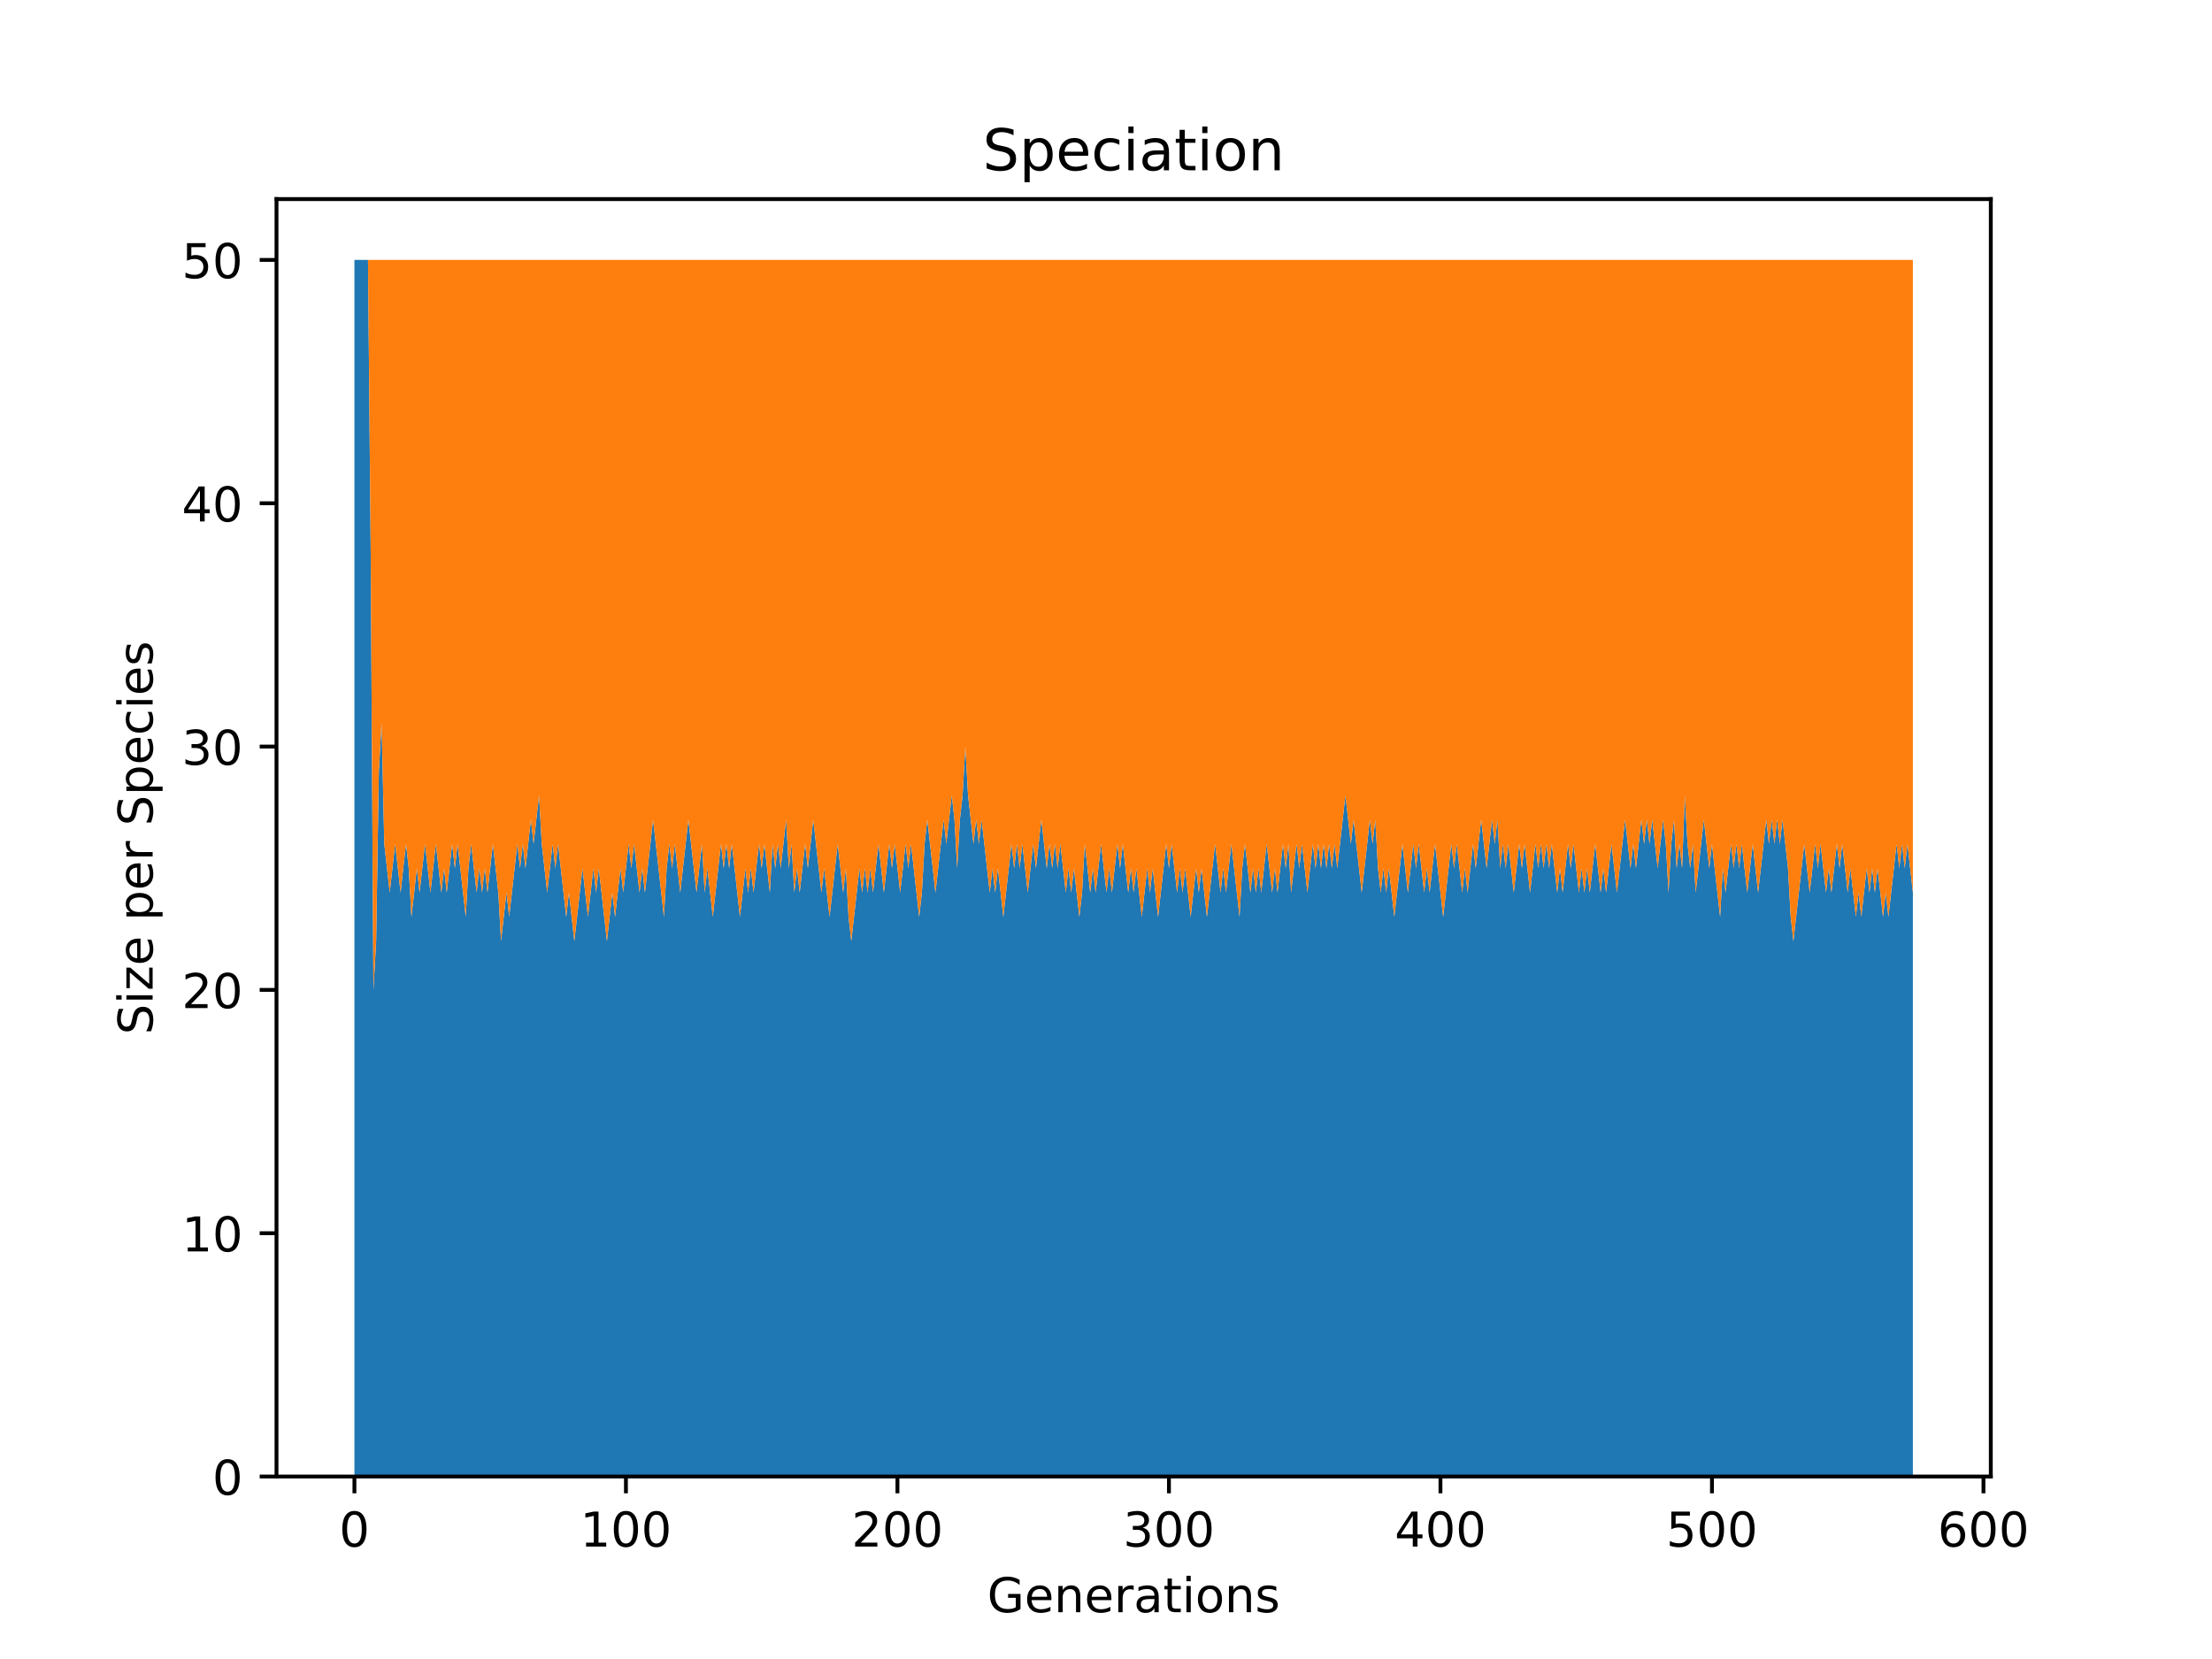 <?xml version="1.0" encoding="utf-8" standalone="no"?>
<!DOCTYPE svg PUBLIC "-//W3C//DTD SVG 1.1//EN"
  "http://www.w3.org/Graphics/SVG/1.1/DTD/svg11.dtd">
<!-- Created with matplotlib (https://matplotlib.org/) -->
<svg height="345.6pt" version="1.1" viewBox="0 0 460.8 345.6" width="460.8pt" xmlns="http://www.w3.org/2000/svg" xmlns:xlink="http://www.w3.org/1999/xlink">
 <defs>
  <style type="text/css">*{stroke-linecap:butt;stroke-linejoin:round;}</style>
 </defs>
 <g id="figure_1">
  <g id="patch_1">
   <path d="M 0 345.6 
L 460.8 345.6 
L 460.8 0 
L 0 0 
z
" style="fill:#ffffff;"/>
  </g>
  <g id="axes_1">
   <g id="patch_2">
    <path d="M 57.6 307.584 
L 414.72 307.584 
L 414.72 41.472 
L 57.6 41.472 
z
" style="fill:#ffffff;"/>
   </g>
   <g id="PolyCollection_1">
    <path clip-path="url(#pdceb77d746)" d="M 73.833 54.144 
L 73.833 307.584 
L 74.398 307.584 
L 74.964 307.584 
L 75.53 307.584 
L 76.095 307.584 
L 76.661 307.584 
L 77.226 307.584 
L 77.792 307.584 
L 78.358 307.584 
L 78.923 307.584 
L 79.489 307.584 
L 80.054 307.584 
L 80.62 307.584 
L 81.186 307.584 
L 81.751 307.584 
L 82.317 307.584 
L 82.882 307.584 
L 83.448 307.584 
L 84.014 307.584 
L 84.579 307.584 
L 85.145 307.584 
L 85.71 307.584 
L 86.276 307.584 
L 86.842 307.584 
L 87.407 307.584 
L 87.973 307.584 
L 88.538 307.584 
L 89.104 307.584 
L 89.67 307.584 
L 90.235 307.584 
L 90.801 307.584 
L 91.366 307.584 
L 91.932 307.584 
L 92.498 307.584 
L 93.063 307.584 
L 93.629 307.584 
L 94.194 307.584 
L 94.76 307.584 
L 95.326 307.584 
L 95.891 307.584 
L 96.457 307.584 
L 97.022 307.584 
L 97.588 307.584 
L 98.154 307.584 
L 98.719 307.584 
L 99.285 307.584 
L 99.85 307.584 
L 100.416 307.584 
L 100.982 307.584 
L 101.547 307.584 
L 102.113 307.584 
L 102.678 307.584 
L 103.244 307.584 
L 103.81 307.584 
L 104.375 307.584 
L 104.941 307.584 
L 105.506 307.584 
L 106.072 307.584 
L 106.638 307.584 
L 107.203 307.584 
L 107.769 307.584 
L 108.334 307.584 
L 108.9 307.584 
L 109.466 307.584 
L 110.031 307.584 
L 110.597 307.584 
L 111.162 307.584 
L 111.728 307.584 
L 112.294 307.584 
L 112.859 307.584 
L 113.425 307.584 
L 113.99 307.584 
L 114.556 307.584 
L 115.122 307.584 
L 115.687 307.584 
L 116.253 307.584 
L 116.818 307.584 
L 117.384 307.584 
L 117.95 307.584 
L 118.515 307.584 
L 119.081 307.584 
L 119.646 307.584 
L 120.212 307.584 
L 120.778 307.584 
L 121.343 307.584 
L 121.909 307.584 
L 122.474 307.584 
L 123.04 307.584 
L 123.606 307.584 
L 124.171 307.584 
L 124.737 307.584 
L 125.302 307.584 
L 125.868 307.584 
L 126.434 307.584 
L 126.999 307.584 
L 127.565 307.584 
L 128.13 307.584 
L 128.696 307.584 
L 129.262 307.584 
L 129.827 307.584 
L 130.393 307.584 
L 130.958 307.584 
L 131.524 307.584 
L 132.09 307.584 
L 132.655 307.584 
L 133.221 307.584 
L 133.786 307.584 
L 134.352 307.584 
L 134.918 307.584 
L 135.483 307.584 
L 136.049 307.584 
L 136.614 307.584 
L 137.18 307.584 
L 137.746 307.584 
L 138.311 307.584 
L 138.877 307.584 
L 139.442 307.584 
L 140.008 307.584 
L 140.574 307.584 
L 141.139 307.584 
L 141.705 307.584 
L 142.27 307.584 
L 142.836 307.584 
L 143.402 307.584 
L 143.967 307.584 
L 144.533 307.584 
L 145.098 307.584 
L 145.664 307.584 
L 146.23 307.584 
L 146.795 307.584 
L 147.361 307.584 
L 147.926 307.584 
L 148.492 307.584 
L 149.058 307.584 
L 149.623 307.584 
L 150.189 307.584 
L 150.754 307.584 
L 151.32 307.584 
L 151.886 307.584 
L 152.451 307.584 
L 153.017 307.584 
L 153.582 307.584 
L 154.148 307.584 
L 154.714 307.584 
L 155.279 307.584 
L 155.845 307.584 
L 156.41 307.584 
L 156.976 307.584 
L 157.542 307.584 
L 158.107 307.584 
L 158.673 307.584 
L 159.238 307.584 
L 159.804 307.584 
L 160.37 307.584 
L 160.935 307.584 
L 161.501 307.584 
L 162.066 307.584 
L 162.632 307.584 
L 163.198 307.584 
L 163.763 307.584 
L 164.329 307.584 
L 164.894 307.584 
L 165.46 307.584 
L 166.026 307.584 
L 166.591 307.584 
L 167.157 307.584 
L 167.722 307.584 
L 168.288 307.584 
L 168.854 307.584 
L 169.419 307.584 
L 169.985 307.584 
L 170.55 307.584 
L 171.116 307.584 
L 171.682 307.584 
L 172.247 307.584 
L 172.813 307.584 
L 173.378 307.584 
L 173.944 307.584 
L 174.51 307.584 
L 175.075 307.584 
L 175.641 307.584 
L 176.206 307.584 
L 176.772 307.584 
L 177.338 307.584 
L 177.903 307.584 
L 178.469 307.584 
L 179.034 307.584 
L 179.6 307.584 
L 180.166 307.584 
L 180.731 307.584 
L 181.297 307.584 
L 181.862 307.584 
L 182.428 307.584 
L 182.994 307.584 
L 183.559 307.584 
L 184.125 307.584 
L 184.69 307.584 
L 185.256 307.584 
L 185.822 307.584 
L 186.387 307.584 
L 186.953 307.584 
L 187.518 307.584 
L 188.084 307.584 
L 188.65 307.584 
L 189.215 307.584 
L 189.781 307.584 
L 190.346 307.584 
L 190.912 307.584 
L 191.478 307.584 
L 192.043 307.584 
L 192.609 307.584 
L 193.174 307.584 
L 193.74 307.584 
L 194.306 307.584 
L 194.871 307.584 
L 195.437 307.584 
L 196.002 307.584 
L 196.568 307.584 
L 197.134 307.584 
L 197.699 307.584 
L 198.265 307.584 
L 198.83 307.584 
L 199.396 307.584 
L 199.962 307.584 
L 200.527 307.584 
L 201.093 307.584 
L 201.658 307.584 
L 202.224 307.584 
L 202.79 307.584 
L 203.355 307.584 
L 203.921 307.584 
L 204.486 307.584 
L 205.052 307.584 
L 205.618 307.584 
L 206.183 307.584 
L 206.749 307.584 
L 207.314 307.584 
L 207.88 307.584 
L 208.446 307.584 
L 209.011 307.584 
L 209.577 307.584 
L 210.142 307.584 
L 210.708 307.584 
L 211.274 307.584 
L 211.839 307.584 
L 212.405 307.584 
L 212.97 307.584 
L 213.536 307.584 
L 214.102 307.584 
L 214.667 307.584 
L 215.233 307.584 
L 215.798 307.584 
L 216.364 307.584 
L 216.93 307.584 
L 217.495 307.584 
L 218.061 307.584 
L 218.626 307.584 
L 219.192 307.584 
L 219.758 307.584 
L 220.323 307.584 
L 220.889 307.584 
L 221.454 307.584 
L 222.02 307.584 
L 222.586 307.584 
L 223.151 307.584 
L 223.717 307.584 
L 224.282 307.584 
L 224.848 307.584 
L 225.414 307.584 
L 225.979 307.584 
L 226.545 307.584 
L 227.11 307.584 
L 227.676 307.584 
L 228.242 307.584 
L 228.807 307.584 
L 229.373 307.584 
L 229.938 307.584 
L 230.504 307.584 
L 231.07 307.584 
L 231.635 307.584 
L 232.201 307.584 
L 232.766 307.584 
L 233.332 307.584 
L 233.898 307.584 
L 234.463 307.584 
L 235.029 307.584 
L 235.594 307.584 
L 236.16 307.584 
L 236.726 307.584 
L 237.291 307.584 
L 237.857 307.584 
L 238.422 307.584 
L 238.988 307.584 
L 239.554 307.584 
L 240.119 307.584 
L 240.685 307.584 
L 241.25 307.584 
L 241.816 307.584 
L 242.382 307.584 
L 242.947 307.584 
L 243.513 307.584 
L 244.078 307.584 
L 244.644 307.584 
L 245.21 307.584 
L 245.775 307.584 
L 246.341 307.584 
L 246.906 307.584 
L 247.472 307.584 
L 248.038 307.584 
L 248.603 307.584 
L 249.169 307.584 
L 249.734 307.584 
L 250.3 307.584 
L 250.866 307.584 
L 251.431 307.584 
L 251.997 307.584 
L 252.562 307.584 
L 253.128 307.584 
L 253.694 307.584 
L 254.259 307.584 
L 254.825 307.584 
L 255.39 307.584 
L 255.956 307.584 
L 256.522 307.584 
L 257.087 307.584 
L 257.653 307.584 
L 258.218 307.584 
L 258.784 307.584 
L 259.35 307.584 
L 259.915 307.584 
L 260.481 307.584 
L 261.046 307.584 
L 261.612 307.584 
L 262.178 307.584 
L 262.743 307.584 
L 263.309 307.584 
L 263.874 307.584 
L 264.44 307.584 
L 265.006 307.584 
L 265.571 307.584 
L 266.137 307.584 
L 266.702 307.584 
L 267.268 307.584 
L 267.834 307.584 
L 268.399 307.584 
L 268.965 307.584 
L 269.53 307.584 
L 270.096 307.584 
L 270.662 307.584 
L 271.227 307.584 
L 271.793 307.584 
L 272.358 307.584 
L 272.924 307.584 
L 273.49 307.584 
L 274.055 307.584 
L 274.621 307.584 
L 275.186 307.584 
L 275.752 307.584 
L 276.318 307.584 
L 276.883 307.584 
L 277.449 307.584 
L 278.014 307.584 
L 278.58 307.584 
L 279.146 307.584 
L 279.711 307.584 
L 280.277 307.584 
L 280.842 307.584 
L 281.408 307.584 
L 281.974 307.584 
L 282.539 307.584 
L 283.105 307.584 
L 283.67 307.584 
L 284.236 307.584 
L 284.802 307.584 
L 285.367 307.584 
L 285.933 307.584 
L 286.498 307.584 
L 287.064 307.584 
L 287.63 307.584 
L 288.195 307.584 
L 288.761 307.584 
L 289.326 307.584 
L 289.892 307.584 
L 290.458 307.584 
L 291.023 307.584 
L 291.589 307.584 
L 292.154 307.584 
L 292.72 307.584 
L 293.286 307.584 
L 293.851 307.584 
L 294.417 307.584 
L 294.982 307.584 
L 295.548 307.584 
L 296.114 307.584 
L 296.679 307.584 
L 297.245 307.584 
L 297.81 307.584 
L 298.376 307.584 
L 298.942 307.584 
L 299.507 307.584 
L 300.073 307.584 
L 300.638 307.584 
L 301.204 307.584 
L 301.77 307.584 
L 302.335 307.584 
L 302.901 307.584 
L 303.466 307.584 
L 304.032 307.584 
L 304.598 307.584 
L 305.163 307.584 
L 305.729 307.584 
L 306.294 307.584 
L 306.86 307.584 
L 307.426 307.584 
L 307.991 307.584 
L 308.557 307.584 
L 309.122 307.584 
L 309.688 307.584 
L 310.254 307.584 
L 310.819 307.584 
L 311.385 307.584 
L 311.95 307.584 
L 312.516 307.584 
L 313.082 307.584 
L 313.647 307.584 
L 314.213 307.584 
L 314.778 307.584 
L 315.344 307.584 
L 315.91 307.584 
L 316.475 307.584 
L 317.041 307.584 
L 317.606 307.584 
L 318.172 307.584 
L 318.738 307.584 
L 319.303 307.584 
L 319.869 307.584 
L 320.434 307.584 
L 321 307.584 
L 321.566 307.584 
L 322.131 307.584 
L 322.697 307.584 
L 323.262 307.584 
L 323.828 307.584 
L 324.394 307.584 
L 324.959 307.584 
L 325.525 307.584 
L 326.09 307.584 
L 326.656 307.584 
L 327.222 307.584 
L 327.787 307.584 
L 328.353 307.584 
L 328.918 307.584 
L 329.484 307.584 
L 330.05 307.584 
L 330.615 307.584 
L 331.181 307.584 
L 331.746 307.584 
L 332.312 307.584 
L 332.878 307.584 
L 333.443 307.584 
L 334.009 307.584 
L 334.574 307.584 
L 335.14 307.584 
L 335.706 307.584 
L 336.271 307.584 
L 336.837 307.584 
L 337.402 307.584 
L 337.968 307.584 
L 338.534 307.584 
L 339.099 307.584 
L 339.665 307.584 
L 340.23 307.584 
L 340.796 307.584 
L 341.362 307.584 
L 341.927 307.584 
L 342.493 307.584 
L 343.058 307.584 
L 343.624 307.584 
L 344.19 307.584 
L 344.755 307.584 
L 345.321 307.584 
L 345.886 307.584 
L 346.452 307.584 
L 347.018 307.584 
L 347.583 307.584 
L 348.149 307.584 
L 348.714 307.584 
L 349.28 307.584 
L 349.846 307.584 
L 350.411 307.584 
L 350.977 307.584 
L 351.542 307.584 
L 352.108 307.584 
L 352.674 307.584 
L 353.239 307.584 
L 353.805 307.584 
L 354.37 307.584 
L 354.936 307.584 
L 355.502 307.584 
L 356.067 307.584 
L 356.633 307.584 
L 357.198 307.584 
L 357.764 307.584 
L 358.33 307.584 
L 358.895 307.584 
L 359.461 307.584 
L 360.026 307.584 
L 360.592 307.584 
L 361.158 307.584 
L 361.723 307.584 
L 362.289 307.584 
L 362.854 307.584 
L 363.42 307.584 
L 363.986 307.584 
L 364.551 307.584 
L 365.117 307.584 
L 365.682 307.584 
L 366.248 307.584 
L 366.814 307.584 
L 367.379 307.584 
L 367.945 307.584 
L 368.51 307.584 
L 369.076 307.584 
L 369.642 307.584 
L 370.207 307.584 
L 370.773 307.584 
L 371.338 307.584 
L 371.904 307.584 
L 372.47 307.584 
L 373.035 307.584 
L 373.601 307.584 
L 374.166 307.584 
L 374.732 307.584 
L 375.298 307.584 
L 375.863 307.584 
L 376.429 307.584 
L 376.994 307.584 
L 377.56 307.584 
L 378.126 307.584 
L 378.691 307.584 
L 379.257 307.584 
L 379.822 307.584 
L 380.388 307.584 
L 380.954 307.584 
L 381.519 307.584 
L 382.085 307.584 
L 382.65 307.584 
L 383.216 307.584 
L 383.782 307.584 
L 384.347 307.584 
L 384.913 307.584 
L 385.478 307.584 
L 386.044 307.584 
L 386.61 307.584 
L 387.175 307.584 
L 387.741 307.584 
L 388.306 307.584 
L 388.872 307.584 
L 389.438 307.584 
L 390.003 307.584 
L 390.569 307.584 
L 391.134 307.584 
L 391.7 307.584 
L 392.266 307.584 
L 392.831 307.584 
L 393.397 307.584 
L 393.962 307.584 
L 394.528 307.584 
L 395.094 307.584 
L 395.659 307.584 
L 396.225 307.584 
L 396.79 307.584 
L 397.356 307.584 
L 397.922 307.584 
L 398.487 307.584 
L 398.487 185.933 
L 398.487 185.933 
L 397.922 180.864 
L 397.356 175.795 
L 396.79 180.864 
L 396.225 175.795 
L 395.659 180.864 
L 395.094 175.795 
L 394.528 180.864 
L 393.962 185.933 
L 393.397 191.002 
L 392.831 185.933 
L 392.266 191.002 
L 391.7 185.933 
L 391.134 180.864 
L 390.569 185.933 
L 390.003 180.864 
L 389.438 185.933 
L 388.872 180.864 
L 388.306 185.933 
L 387.741 191.002 
L 387.175 185.933 
L 386.61 191.002 
L 386.044 185.933 
L 385.478 180.864 
L 384.913 185.933 
L 384.347 180.864 
L 383.782 175.795 
L 383.216 180.864 
L 382.65 175.795 
L 382.085 180.864 
L 381.519 185.933 
L 380.954 180.864 
L 380.388 185.933 
L 379.822 180.864 
L 379.257 175.795 
L 378.691 180.864 
L 378.126 175.795 
L 377.56 180.864 
L 376.994 185.933 
L 376.429 180.864 
L 375.863 175.795 
L 375.298 180.864 
L 374.732 185.933 
L 374.166 191.002 
L 373.601 196.07 
L 373.035 191.002 
L 372.47 180.864 
L 371.904 175.795 
L 371.338 170.726 
L 370.773 175.795 
L 370.207 170.726 
L 369.642 175.795 
L 369.076 170.726 
L 368.51 175.795 
L 367.945 170.726 
L 367.379 175.795 
L 366.814 180.864 
L 366.248 185.933 
L 365.682 180.864 
L 365.117 175.795 
L 364.551 180.864 
L 363.986 185.933 
L 363.42 180.864 
L 362.854 175.795 
L 362.289 180.864 
L 361.723 175.795 
L 361.158 180.864 
L 360.592 175.795 
L 360.026 180.864 
L 359.461 185.933 
L 358.895 180.864 
L 358.33 191.002 
L 357.764 185.933 
L 357.198 180.864 
L 356.633 175.795 
L 356.067 180.864 
L 355.502 175.795 
L 354.936 170.726 
L 354.37 175.795 
L 353.805 180.864 
L 353.239 185.933 
L 352.674 175.795 
L 352.108 180.864 
L 351.542 175.795 
L 350.977 165.658 
L 350.411 180.864 
L 349.846 175.795 
L 349.28 180.864 
L 348.714 170.726 
L 348.149 175.795 
L 347.583 185.933 
L 347.018 175.795 
L 346.452 170.726 
L 345.886 175.795 
L 345.321 180.864 
L 344.755 175.795 
L 344.19 170.726 
L 343.624 175.795 
L 343.058 170.726 
L 342.493 175.795 
L 341.927 170.726 
L 341.362 175.795 
L 340.796 180.864 
L 340.23 175.795 
L 339.665 180.864 
L 339.099 175.795 
L 338.534 170.726 
L 337.968 175.795 
L 337.402 180.864 
L 336.837 185.933 
L 336.271 180.864 
L 335.706 175.795 
L 335.14 180.864 
L 334.574 185.933 
L 334.009 180.864 
L 333.443 185.933 
L 332.878 180.864 
L 332.312 175.795 
L 331.746 180.864 
L 331.181 185.933 
L 330.615 180.864 
L 330.05 185.933 
L 329.484 180.864 
L 328.918 185.933 
L 328.353 180.864 
L 327.787 175.795 
L 327.222 180.864 
L 326.656 175.795 
L 326.09 180.864 
L 325.525 185.933 
L 324.959 180.864 
L 324.394 185.933 
L 323.828 180.864 
L 323.262 175.795 
L 322.697 180.864 
L 322.131 175.795 
L 321.566 180.864 
L 321 175.795 
L 320.434 180.864 
L 319.869 175.795 
L 319.303 180.864 
L 318.738 185.933 
L 318.172 180.864 
L 317.606 175.795 
L 317.041 180.864 
L 316.475 175.795 
L 315.91 180.864 
L 315.344 185.933 
L 314.778 180.864 
L 314.213 175.795 
L 313.647 180.864 
L 313.082 175.795 
L 312.516 180.864 
L 311.95 170.726 
L 311.385 175.795 
L 310.819 170.726 
L 310.254 175.795 
L 309.688 180.864 
L 309.122 175.795 
L 308.557 170.726 
L 307.991 175.795 
L 307.426 180.864 
L 306.86 175.795 
L 306.294 180.864 
L 305.729 185.933 
L 305.163 180.864 
L 304.598 185.933 
L 304.032 180.864 
L 303.466 175.795 
L 302.901 180.864 
L 302.335 175.795 
L 301.77 180.864 
L 301.204 185.933 
L 300.638 191.002 
L 300.073 185.933 
L 299.507 180.864 
L 298.942 175.795 
L 298.376 180.864 
L 297.81 185.933 
L 297.245 180.864 
L 296.679 185.933 
L 296.114 180.864 
L 295.548 175.795 
L 294.982 180.864 
L 294.417 175.795 
L 293.851 180.864 
L 293.286 185.933 
L 292.72 180.864 
L 292.154 175.795 
L 291.589 180.864 
L 291.023 185.933 
L 290.458 191.002 
L 289.892 185.933 
L 289.326 180.864 
L 288.761 185.933 
L 288.195 180.864 
L 287.63 185.933 
L 287.064 180.864 
L 286.498 170.726 
L 285.933 175.795 
L 285.367 170.726 
L 284.802 175.795 
L 284.236 180.864 
L 283.67 185.933 
L 283.105 180.864 
L 282.539 175.795 
L 281.974 170.726 
L 281.408 175.795 
L 280.842 170.726 
L 280.277 165.658 
L 279.711 170.726 
L 279.146 175.795 
L 278.58 180.864 
L 278.014 175.795 
L 277.449 180.864 
L 276.883 175.795 
L 276.318 180.864 
L 275.752 175.795 
L 275.186 180.864 
L 274.621 175.795 
L 274.055 180.864 
L 273.49 175.795 
L 272.924 180.864 
L 272.358 185.933 
L 271.793 180.864 
L 271.227 175.795 
L 270.662 180.864 
L 270.096 175.795 
L 269.53 180.864 
L 268.965 185.933 
L 268.399 175.795 
L 267.834 180.864 
L 267.268 175.795 
L 266.702 180.864 
L 266.137 185.933 
L 265.571 180.864 
L 265.006 185.933 
L 264.44 180.864 
L 263.874 175.795 
L 263.309 180.864 
L 262.743 185.933 
L 262.178 180.864 
L 261.612 185.933 
L 261.046 180.864 
L 260.481 185.933 
L 259.915 180.864 
L 259.35 175.795 
L 258.784 180.864 
L 258.218 191.002 
L 257.653 185.933 
L 257.087 180.864 
L 256.522 175.795 
L 255.956 180.864 
L 255.39 185.933 
L 254.825 180.864 
L 254.259 185.933 
L 253.694 180.864 
L 253.128 175.795 
L 252.562 180.864 
L 251.997 185.933 
L 251.431 191.002 
L 250.866 185.933 
L 250.3 180.864 
L 249.734 185.933 
L 249.169 180.864 
L 248.603 185.933 
L 248.038 191.002 
L 247.472 185.933 
L 246.906 180.864 
L 246.341 185.933 
L 245.775 180.864 
L 245.21 185.933 
L 244.644 180.864 
L 244.078 175.795 
L 243.513 180.864 
L 242.947 175.795 
L 242.382 180.864 
L 241.816 185.933 
L 241.25 191.002 
L 240.685 185.933 
L 240.119 180.864 
L 239.554 185.933 
L 238.988 180.864 
L 238.422 185.933 
L 237.857 191.002 
L 237.291 185.933 
L 236.726 180.864 
L 236.16 185.933 
L 235.594 180.864 
L 235.029 185.933 
L 234.463 180.864 
L 233.898 175.795 
L 233.332 180.864 
L 232.766 175.795 
L 232.201 180.864 
L 231.635 185.933 
L 231.07 180.864 
L 230.504 185.933 
L 229.938 180.864 
L 229.373 175.795 
L 228.807 180.864 
L 228.242 185.933 
L 227.676 180.864 
L 227.11 185.933 
L 226.545 180.864 
L 225.979 175.795 
L 225.414 185.933 
L 224.848 191.002 
L 224.282 185.933 
L 223.717 180.864 
L 223.151 185.933 
L 222.586 180.864 
L 222.02 185.933 
L 221.454 180.864 
L 220.889 175.795 
L 220.323 180.864 
L 219.758 175.795 
L 219.192 180.864 
L 218.626 175.795 
L 218.061 180.864 
L 217.495 175.795 
L 216.93 170.726 
L 216.364 175.795 
L 215.798 180.864 
L 215.233 175.795 
L 214.667 180.864 
L 214.102 185.933 
L 213.536 180.864 
L 212.97 175.795 
L 212.405 180.864 
L 211.839 175.795 
L 211.274 180.864 
L 210.708 175.795 
L 210.142 180.864 
L 209.577 185.933 
L 209.011 191.002 
L 208.446 185.933 
L 207.88 180.864 
L 207.314 185.933 
L 206.749 180.864 
L 206.183 185.933 
L 205.618 180.864 
L 205.052 175.795 
L 204.486 170.726 
L 203.921 175.795 
L 203.355 170.726 
L 202.79 175.795 
L 202.224 170.726 
L 201.658 165.658 
L 201.093 155.52 
L 200.527 165.658 
L 199.962 170.726 
L 199.396 180.864 
L 198.83 170.726 
L 198.265 165.658 
L 197.699 170.726 
L 197.134 175.795 
L 196.568 170.726 
L 196.002 175.795 
L 195.437 180.864 
L 194.871 185.933 
L 194.306 180.864 
L 193.74 175.795 
L 193.174 170.726 
L 192.609 175.795 
L 192.043 185.933 
L 191.478 191.002 
L 190.912 185.933 
L 190.346 180.864 
L 189.781 175.795 
L 189.215 180.864 
L 188.65 175.795 
L 188.084 180.864 
L 187.518 185.933 
L 186.953 180.864 
L 186.387 175.795 
L 185.822 180.864 
L 185.256 175.795 
L 184.69 180.864 
L 184.125 185.933 
L 183.559 180.864 
L 182.994 175.795 
L 182.428 180.864 
L 181.862 185.933 
L 181.297 180.864 
L 180.731 185.933 
L 180.166 180.864 
L 179.6 185.933 
L 179.034 180.864 
L 178.469 185.933 
L 177.903 191.002 
L 177.338 196.07 
L 176.772 191.002 
L 176.206 180.864 
L 175.641 185.933 
L 175.075 180.864 
L 174.51 175.795 
L 173.944 180.864 
L 173.378 185.933 
L 172.813 191.002 
L 172.247 185.933 
L 171.682 180.864 
L 171.116 185.933 
L 170.55 180.864 
L 169.985 175.795 
L 169.419 170.726 
L 168.854 175.795 
L 168.288 180.864 
L 167.722 175.795 
L 167.157 180.864 
L 166.591 185.933 
L 166.026 180.864 
L 165.46 185.933 
L 164.894 175.795 
L 164.329 180.864 
L 163.763 170.726 
L 163.198 175.795 
L 162.632 180.864 
L 162.066 175.795 
L 161.501 180.864 
L 160.935 175.795 
L 160.37 185.933 
L 159.804 180.864 
L 159.238 175.795 
L 158.673 180.864 
L 158.107 175.795 
L 157.542 180.864 
L 156.976 185.933 
L 156.41 180.864 
L 155.845 185.933 
L 155.279 180.864 
L 154.714 185.933 
L 154.148 191.002 
L 153.582 185.933 
L 153.017 180.864 
L 152.451 175.795 
L 151.886 180.864 
L 151.32 175.795 
L 150.754 180.864 
L 150.189 175.795 
L 149.623 180.864 
L 149.058 185.933 
L 148.492 191.002 
L 147.926 185.933 
L 147.361 180.864 
L 146.795 185.933 
L 146.23 175.795 
L 145.664 180.864 
L 145.098 185.933 
L 144.533 180.864 
L 143.967 175.795 
L 143.402 170.726 
L 142.836 175.795 
L 142.27 180.864 
L 141.705 185.933 
L 141.139 180.864 
L 140.574 175.795 
L 140.008 180.864 
L 139.442 175.795 
L 138.877 180.864 
L 138.311 191.002 
L 137.746 185.933 
L 137.18 180.864 
L 136.614 175.795 
L 136.049 170.726 
L 135.483 175.795 
L 134.918 180.864 
L 134.352 185.933 
L 133.786 180.864 
L 133.221 185.933 
L 132.655 180.864 
L 132.09 175.795 
L 131.524 180.864 
L 130.958 175.795 
L 130.393 180.864 
L 129.827 185.933 
L 129.262 180.864 
L 128.696 185.933 
L 128.13 191.002 
L 127.565 185.933 
L 126.999 191.002 
L 126.434 196.07 
L 125.868 191.002 
L 125.302 185.933 
L 124.737 180.864 
L 124.171 185.933 
L 123.606 180.864 
L 123.04 185.933 
L 122.474 191.002 
L 121.909 185.933 
L 121.343 180.864 
L 120.778 185.933 
L 120.212 191.002 
L 119.646 196.07 
L 119.081 191.002 
L 118.515 185.933 
L 117.95 191.002 
L 117.384 185.933 
L 116.818 180.864 
L 116.253 175.795 
L 115.687 180.864 
L 115.122 175.795 
L 114.556 180.864 
L 113.99 185.933 
L 113.425 180.864 
L 112.859 175.795 
L 112.294 165.658 
L 111.728 170.726 
L 111.162 175.795 
L 110.597 170.726 
L 110.031 175.795 
L 109.466 180.864 
L 108.9 175.795 
L 108.334 180.864 
L 107.769 175.795 
L 107.203 180.864 
L 106.638 185.933 
L 106.072 191.002 
L 105.506 185.933 
L 104.941 191.002 
L 104.375 196.07 
L 103.81 185.933 
L 103.244 180.864 
L 102.678 175.795 
L 102.113 180.864 
L 101.547 185.933 
L 100.982 180.864 
L 100.416 185.933 
L 99.85 180.864 
L 99.285 185.933 
L 98.719 180.864 
L 98.154 175.795 
L 97.588 180.864 
L 97.022 191.002 
L 96.457 185.933 
L 95.891 180.864 
L 95.326 175.795 
L 94.76 180.864 
L 94.194 175.795 
L 93.629 180.864 
L 93.063 185.933 
L 92.498 180.864 
L 91.932 185.933 
L 91.366 180.864 
L 90.801 175.795 
L 90.235 180.864 
L 89.67 185.933 
L 89.104 180.864 
L 88.538 175.795 
L 87.973 180.864 
L 87.407 185.933 
L 86.842 180.864 
L 86.276 185.933 
L 85.71 191.002 
L 85.145 180.864 
L 84.579 175.795 
L 84.014 180.864 
L 83.448 185.933 
L 82.882 180.864 
L 82.317 175.795 
L 81.751 180.864 
L 81.186 185.933 
L 80.62 180.864 
L 80.054 175.795 
L 79.489 150.451 
L 78.923 160.589 
L 78.358 196.07 
L 77.792 206.208 
L 77.226 114.97 
L 76.661 54.144 
L 76.095 54.144 
L 75.53 54.144 
L 74.964 54.144 
L 74.398 54.144 
L 73.833 54.144 
z
" style="fill:#1f77b4;"/>
   </g>
   <g id="PolyCollection_2">
    <path clip-path="url(#pdceb77d746)" d="M 73.833 54.144 
L 73.833 54.144 
L 74.398 54.144 
L 74.964 54.144 
L 75.53 54.144 
L 76.095 54.144 
L 76.661 54.144 
L 77.226 114.97 
L 77.792 206.208 
L 78.358 196.07 
L 78.923 160.589 
L 79.489 150.451 
L 80.054 175.795 
L 80.62 180.864 
L 81.186 185.933 
L 81.751 180.864 
L 82.317 175.795 
L 82.882 180.864 
L 83.448 185.933 
L 84.014 180.864 
L 84.579 175.795 
L 85.145 180.864 
L 85.71 191.002 
L 86.276 185.933 
L 86.842 180.864 
L 87.407 185.933 
L 87.973 180.864 
L 88.538 175.795 
L 89.104 180.864 
L 89.67 185.933 
L 90.235 180.864 
L 90.801 175.795 
L 91.366 180.864 
L 91.932 185.933 
L 92.498 180.864 
L 93.063 185.933 
L 93.629 180.864 
L 94.194 175.795 
L 94.76 180.864 
L 95.326 175.795 
L 95.891 180.864 
L 96.457 185.933 
L 97.022 191.002 
L 97.588 180.864 
L 98.154 175.795 
L 98.719 180.864 
L 99.285 185.933 
L 99.85 180.864 
L 100.416 185.933 
L 100.982 180.864 
L 101.547 185.933 
L 102.113 180.864 
L 102.678 175.795 
L 103.244 180.864 
L 103.81 185.933 
L 104.375 196.07 
L 104.941 191.002 
L 105.506 185.933 
L 106.072 191.002 
L 106.638 185.933 
L 107.203 180.864 
L 107.769 175.795 
L 108.334 180.864 
L 108.9 175.795 
L 109.466 180.864 
L 110.031 175.795 
L 110.597 170.726 
L 111.162 175.795 
L 111.728 170.726 
L 112.294 165.658 
L 112.859 175.795 
L 113.425 180.864 
L 113.99 185.933 
L 114.556 180.864 
L 115.122 175.795 
L 115.687 180.864 
L 116.253 175.795 
L 116.818 180.864 
L 117.384 185.933 
L 117.95 191.002 
L 118.515 185.933 
L 119.081 191.002 
L 119.646 196.07 
L 120.212 191.002 
L 120.778 185.933 
L 121.343 180.864 
L 121.909 185.933 
L 122.474 191.002 
L 123.04 185.933 
L 123.606 180.864 
L 124.171 185.933 
L 124.737 180.864 
L 125.302 185.933 
L 125.868 191.002 
L 126.434 196.07 
L 126.999 191.002 
L 127.565 185.933 
L 128.13 191.002 
L 128.696 185.933 
L 129.262 180.864 
L 129.827 185.933 
L 130.393 180.864 
L 130.958 175.795 
L 131.524 180.864 
L 132.09 175.795 
L 132.655 180.864 
L 133.221 185.933 
L 133.786 180.864 
L 134.352 185.933 
L 134.918 180.864 
L 135.483 175.795 
L 136.049 170.726 
L 136.614 175.795 
L 137.18 180.864 
L 137.746 185.933 
L 138.311 191.002 
L 138.877 180.864 
L 139.442 175.795 
L 140.008 180.864 
L 140.574 175.795 
L 141.139 180.864 
L 141.705 185.933 
L 142.27 180.864 
L 142.836 175.795 
L 143.402 170.726 
L 143.967 175.795 
L 144.533 180.864 
L 145.098 185.933 
L 145.664 180.864 
L 146.23 175.795 
L 146.795 185.933 
L 147.361 180.864 
L 147.926 185.933 
L 148.492 191.002 
L 149.058 185.933 
L 149.623 180.864 
L 150.189 175.795 
L 150.754 180.864 
L 151.32 175.795 
L 151.886 180.864 
L 152.451 175.795 
L 153.017 180.864 
L 153.582 185.933 
L 154.148 191.002 
L 154.714 185.933 
L 155.279 180.864 
L 155.845 185.933 
L 156.41 180.864 
L 156.976 185.933 
L 157.542 180.864 
L 158.107 175.795 
L 158.673 180.864 
L 159.238 175.795 
L 159.804 180.864 
L 160.37 185.933 
L 160.935 175.795 
L 161.501 180.864 
L 162.066 175.795 
L 162.632 180.864 
L 163.198 175.795 
L 163.763 170.726 
L 164.329 180.864 
L 164.894 175.795 
L 165.46 185.933 
L 166.026 180.864 
L 166.591 185.933 
L 167.157 180.864 
L 167.722 175.795 
L 168.288 180.864 
L 168.854 175.795 
L 169.419 170.726 
L 169.985 175.795 
L 170.55 180.864 
L 171.116 185.933 
L 171.682 180.864 
L 172.247 185.933 
L 172.813 191.002 
L 173.378 185.933 
L 173.944 180.864 
L 174.51 175.795 
L 175.075 180.864 
L 175.641 185.933 
L 176.206 180.864 
L 176.772 191.002 
L 177.338 196.07 
L 177.903 191.002 
L 178.469 185.933 
L 179.034 180.864 
L 179.6 185.933 
L 180.166 180.864 
L 180.731 185.933 
L 181.297 180.864 
L 181.862 185.933 
L 182.428 180.864 
L 182.994 175.795 
L 183.559 180.864 
L 184.125 185.933 
L 184.69 180.864 
L 185.256 175.795 
L 185.822 180.864 
L 186.387 175.795 
L 186.953 180.864 
L 187.518 185.933 
L 188.084 180.864 
L 188.65 175.795 
L 189.215 180.864 
L 189.781 175.795 
L 190.346 180.864 
L 190.912 185.933 
L 191.478 191.002 
L 192.043 185.933 
L 192.609 175.795 
L 193.174 170.726 
L 193.74 175.795 
L 194.306 180.864 
L 194.871 185.933 
L 195.437 180.864 
L 196.002 175.795 
L 196.568 170.726 
L 197.134 175.795 
L 197.699 170.726 
L 198.265 165.658 
L 198.83 170.726 
L 199.396 180.864 
L 199.962 170.726 
L 200.527 165.658 
L 201.093 155.52 
L 201.658 165.658 
L 202.224 170.726 
L 202.79 175.795 
L 203.355 170.726 
L 203.921 175.795 
L 204.486 170.726 
L 205.052 175.795 
L 205.618 180.864 
L 206.183 185.933 
L 206.749 180.864 
L 207.314 185.933 
L 207.88 180.864 
L 208.446 185.933 
L 209.011 191.002 
L 209.577 185.933 
L 210.142 180.864 
L 210.708 175.795 
L 211.274 180.864 
L 211.839 175.795 
L 212.405 180.864 
L 212.97 175.795 
L 213.536 180.864 
L 214.102 185.933 
L 214.667 180.864 
L 215.233 175.795 
L 215.798 180.864 
L 216.364 175.795 
L 216.93 170.726 
L 217.495 175.795 
L 218.061 180.864 
L 218.626 175.795 
L 219.192 180.864 
L 219.758 175.795 
L 220.323 180.864 
L 220.889 175.795 
L 221.454 180.864 
L 222.02 185.933 
L 222.586 180.864 
L 223.151 185.933 
L 223.717 180.864 
L 224.282 185.933 
L 224.848 191.002 
L 225.414 185.933 
L 225.979 175.795 
L 226.545 180.864 
L 227.11 185.933 
L 227.676 180.864 
L 228.242 185.933 
L 228.807 180.864 
L 229.373 175.795 
L 229.938 180.864 
L 230.504 185.933 
L 231.07 180.864 
L 231.635 185.933 
L 232.201 180.864 
L 232.766 175.795 
L 233.332 180.864 
L 233.898 175.795 
L 234.463 180.864 
L 235.029 185.933 
L 235.594 180.864 
L 236.16 185.933 
L 236.726 180.864 
L 237.291 185.933 
L 237.857 191.002 
L 238.422 185.933 
L 238.988 180.864 
L 239.554 185.933 
L 240.119 180.864 
L 240.685 185.933 
L 241.25 191.002 
L 241.816 185.933 
L 242.382 180.864 
L 242.947 175.795 
L 243.513 180.864 
L 244.078 175.795 
L 244.644 180.864 
L 245.21 185.933 
L 245.775 180.864 
L 246.341 185.933 
L 246.906 180.864 
L 247.472 185.933 
L 248.038 191.002 
L 248.603 185.933 
L 249.169 180.864 
L 249.734 185.933 
L 250.3 180.864 
L 250.866 185.933 
L 251.431 191.002 
L 251.997 185.933 
L 252.562 180.864 
L 253.128 175.795 
L 253.694 180.864 
L 254.259 185.933 
L 254.825 180.864 
L 255.39 185.933 
L 255.956 180.864 
L 256.522 175.795 
L 257.087 180.864 
L 257.653 185.933 
L 258.218 191.002 
L 258.784 180.864 
L 259.35 175.795 
L 259.915 180.864 
L 260.481 185.933 
L 261.046 180.864 
L 261.612 185.933 
L 262.178 180.864 
L 262.743 185.933 
L 263.309 180.864 
L 263.874 175.795 
L 264.44 180.864 
L 265.006 185.933 
L 265.571 180.864 
L 266.137 185.933 
L 266.702 180.864 
L 267.268 175.795 
L 267.834 180.864 
L 268.399 175.795 
L 268.965 185.933 
L 269.53 180.864 
L 270.096 175.795 
L 270.662 180.864 
L 271.227 175.795 
L 271.793 180.864 
L 272.358 185.933 
L 272.924 180.864 
L 273.49 175.795 
L 274.055 180.864 
L 274.621 175.795 
L 275.186 180.864 
L 275.752 175.795 
L 276.318 180.864 
L 276.883 175.795 
L 277.449 180.864 
L 278.014 175.795 
L 278.58 180.864 
L 279.146 175.795 
L 279.711 170.726 
L 280.277 165.658 
L 280.842 170.726 
L 281.408 175.795 
L 281.974 170.726 
L 282.539 175.795 
L 283.105 180.864 
L 283.67 185.933 
L 284.236 180.864 
L 284.802 175.795 
L 285.367 170.726 
L 285.933 175.795 
L 286.498 170.726 
L 287.064 180.864 
L 287.63 185.933 
L 288.195 180.864 
L 288.761 185.933 
L 289.326 180.864 
L 289.892 185.933 
L 290.458 191.002 
L 291.023 185.933 
L 291.589 180.864 
L 292.154 175.795 
L 292.72 180.864 
L 293.286 185.933 
L 293.851 180.864 
L 294.417 175.795 
L 294.982 180.864 
L 295.548 175.795 
L 296.114 180.864 
L 296.679 185.933 
L 297.245 180.864 
L 297.81 185.933 
L 298.376 180.864 
L 298.942 175.795 
L 299.507 180.864 
L 300.073 185.933 
L 300.638 191.002 
L 301.204 185.933 
L 301.77 180.864 
L 302.335 175.795 
L 302.901 180.864 
L 303.466 175.795 
L 304.032 180.864 
L 304.598 185.933 
L 305.163 180.864 
L 305.729 185.933 
L 306.294 180.864 
L 306.86 175.795 
L 307.426 180.864 
L 307.991 175.795 
L 308.557 170.726 
L 309.122 175.795 
L 309.688 180.864 
L 310.254 175.795 
L 310.819 170.726 
L 311.385 175.795 
L 311.95 170.726 
L 312.516 180.864 
L 313.082 175.795 
L 313.647 180.864 
L 314.213 175.795 
L 314.778 180.864 
L 315.344 185.933 
L 315.91 180.864 
L 316.475 175.795 
L 317.041 180.864 
L 317.606 175.795 
L 318.172 180.864 
L 318.738 185.933 
L 319.303 180.864 
L 319.869 175.795 
L 320.434 180.864 
L 321 175.795 
L 321.566 180.864 
L 322.131 175.795 
L 322.697 180.864 
L 323.262 175.795 
L 323.828 180.864 
L 324.394 185.933 
L 324.959 180.864 
L 325.525 185.933 
L 326.09 180.864 
L 326.656 175.795 
L 327.222 180.864 
L 327.787 175.795 
L 328.353 180.864 
L 328.918 185.933 
L 329.484 180.864 
L 330.05 185.933 
L 330.615 180.864 
L 331.181 185.933 
L 331.746 180.864 
L 332.312 175.795 
L 332.878 180.864 
L 333.443 185.933 
L 334.009 180.864 
L 334.574 185.933 
L 335.14 180.864 
L 335.706 175.795 
L 336.271 180.864 
L 336.837 185.933 
L 337.402 180.864 
L 337.968 175.795 
L 338.534 170.726 
L 339.099 175.795 
L 339.665 180.864 
L 340.23 175.795 
L 340.796 180.864 
L 341.362 175.795 
L 341.927 170.726 
L 342.493 175.795 
L 343.058 170.726 
L 343.624 175.795 
L 344.19 170.726 
L 344.755 175.795 
L 345.321 180.864 
L 345.886 175.795 
L 346.452 170.726 
L 347.018 175.795 
L 347.583 185.933 
L 348.149 175.795 
L 348.714 170.726 
L 349.28 180.864 
L 349.846 175.795 
L 350.411 180.864 
L 350.977 165.658 
L 351.542 175.795 
L 352.108 180.864 
L 352.674 175.795 
L 353.239 185.933 
L 353.805 180.864 
L 354.37 175.795 
L 354.936 170.726 
L 355.502 175.795 
L 356.067 180.864 
L 356.633 175.795 
L 357.198 180.864 
L 357.764 185.933 
L 358.33 191.002 
L 358.895 180.864 
L 359.461 185.933 
L 360.026 180.864 
L 360.592 175.795 
L 361.158 180.864 
L 361.723 175.795 
L 362.289 180.864 
L 362.854 175.795 
L 363.42 180.864 
L 363.986 185.933 
L 364.551 180.864 
L 365.117 175.795 
L 365.682 180.864 
L 366.248 185.933 
L 366.814 180.864 
L 367.379 175.795 
L 367.945 170.726 
L 368.51 175.795 
L 369.076 170.726 
L 369.642 175.795 
L 370.207 170.726 
L 370.773 175.795 
L 371.338 170.726 
L 371.904 175.795 
L 372.47 180.864 
L 373.035 191.002 
L 373.601 196.07 
L 374.166 191.002 
L 374.732 185.933 
L 375.298 180.864 
L 375.863 175.795 
L 376.429 180.864 
L 376.994 185.933 
L 377.56 180.864 
L 378.126 175.795 
L 378.691 180.864 
L 379.257 175.795 
L 379.822 180.864 
L 380.388 185.933 
L 380.954 180.864 
L 381.519 185.933 
L 382.085 180.864 
L 382.65 175.795 
L 383.216 180.864 
L 383.782 175.795 
L 384.347 180.864 
L 384.913 185.933 
L 385.478 180.864 
L 386.044 185.933 
L 386.61 191.002 
L 387.175 185.933 
L 387.741 191.002 
L 388.306 185.933 
L 388.872 180.864 
L 389.438 185.933 
L 390.003 180.864 
L 390.569 185.933 
L 391.134 180.864 
L 391.7 185.933 
L 392.266 191.002 
L 392.831 185.933 
L 393.397 191.002 
L 393.962 185.933 
L 394.528 180.864 
L 395.094 175.795 
L 395.659 180.864 
L 396.225 175.795 
L 396.79 180.864 
L 397.356 175.795 
L 397.922 180.864 
L 398.487 185.933 
L 398.487 54.144 
L 398.487 54.144 
L 397.922 54.144 
L 397.356 54.144 
L 396.79 54.144 
L 396.225 54.144 
L 395.659 54.144 
L 395.094 54.144 
L 394.528 54.144 
L 393.962 54.144 
L 393.397 54.144 
L 392.831 54.144 
L 392.266 54.144 
L 391.7 54.144 
L 391.134 54.144 
L 390.569 54.144 
L 390.003 54.144 
L 389.438 54.144 
L 388.872 54.144 
L 388.306 54.144 
L 387.741 54.144 
L 387.175 54.144 
L 386.61 54.144 
L 386.044 54.144 
L 385.478 54.144 
L 384.913 54.144 
L 384.347 54.144 
L 383.782 54.144 
L 383.216 54.144 
L 382.65 54.144 
L 382.085 54.144 
L 381.519 54.144 
L 380.954 54.144 
L 380.388 54.144 
L 379.822 54.144 
L 379.257 54.144 
L 378.691 54.144 
L 378.126 54.144 
L 377.56 54.144 
L 376.994 54.144 
L 376.429 54.144 
L 375.863 54.144 
L 375.298 54.144 
L 374.732 54.144 
L 374.166 54.144 
L 373.601 54.144 
L 373.035 54.144 
L 372.47 54.144 
L 371.904 54.144 
L 371.338 54.144 
L 370.773 54.144 
L 370.207 54.144 
L 369.642 54.144 
L 369.076 54.144 
L 368.51 54.144 
L 367.945 54.144 
L 367.379 54.144 
L 366.814 54.144 
L 366.248 54.144 
L 365.682 54.144 
L 365.117 54.144 
L 364.551 54.144 
L 363.986 54.144 
L 363.42 54.144 
L 362.854 54.144 
L 362.289 54.144 
L 361.723 54.144 
L 361.158 54.144 
L 360.592 54.144 
L 360.026 54.144 
L 359.461 54.144 
L 358.895 54.144 
L 358.33 54.144 
L 357.764 54.144 
L 357.198 54.144 
L 356.633 54.144 
L 356.067 54.144 
L 355.502 54.144 
L 354.936 54.144 
L 354.37 54.144 
L 353.805 54.144 
L 353.239 54.144 
L 352.674 54.144 
L 352.108 54.144 
L 351.542 54.144 
L 350.977 54.144 
L 350.411 54.144 
L 349.846 54.144 
L 349.28 54.144 
L 348.714 54.144 
L 348.149 54.144 
L 347.583 54.144 
L 347.018 54.144 
L 346.452 54.144 
L 345.886 54.144 
L 345.321 54.144 
L 344.755 54.144 
L 344.19 54.144 
L 343.624 54.144 
L 343.058 54.144 
L 342.493 54.144 
L 341.927 54.144 
L 341.362 54.144 
L 340.796 54.144 
L 340.23 54.144 
L 339.665 54.144 
L 339.099 54.144 
L 338.534 54.144 
L 337.968 54.144 
L 337.402 54.144 
L 336.837 54.144 
L 336.271 54.144 
L 335.706 54.144 
L 335.14 54.144 
L 334.574 54.144 
L 334.009 54.144 
L 333.443 54.144 
L 332.878 54.144 
L 332.312 54.144 
L 331.746 54.144 
L 331.181 54.144 
L 330.615 54.144 
L 330.05 54.144 
L 329.484 54.144 
L 328.918 54.144 
L 328.353 54.144 
L 327.787 54.144 
L 327.222 54.144 
L 326.656 54.144 
L 326.09 54.144 
L 325.525 54.144 
L 324.959 54.144 
L 324.394 54.144 
L 323.828 54.144 
L 323.262 54.144 
L 322.697 54.144 
L 322.131 54.144 
L 321.566 54.144 
L 321 54.144 
L 320.434 54.144 
L 319.869 54.144 
L 319.303 54.144 
L 318.738 54.144 
L 318.172 54.144 
L 317.606 54.144 
L 317.041 54.144 
L 316.475 54.144 
L 315.91 54.144 
L 315.344 54.144 
L 314.778 54.144 
L 314.213 54.144 
L 313.647 54.144 
L 313.082 54.144 
L 312.516 54.144 
L 311.95 54.144 
L 311.385 54.144 
L 310.819 54.144 
L 310.254 54.144 
L 309.688 54.144 
L 309.122 54.144 
L 308.557 54.144 
L 307.991 54.144 
L 307.426 54.144 
L 306.86 54.144 
L 306.294 54.144 
L 305.729 54.144 
L 305.163 54.144 
L 304.598 54.144 
L 304.032 54.144 
L 303.466 54.144 
L 302.901 54.144 
L 302.335 54.144 
L 301.77 54.144 
L 301.204 54.144 
L 300.638 54.144 
L 300.073 54.144 
L 299.507 54.144 
L 298.942 54.144 
L 298.376 54.144 
L 297.81 54.144 
L 297.245 54.144 
L 296.679 54.144 
L 296.114 54.144 
L 295.548 54.144 
L 294.982 54.144 
L 294.417 54.144 
L 293.851 54.144 
L 293.286 54.144 
L 292.72 54.144 
L 292.154 54.144 
L 291.589 54.144 
L 291.023 54.144 
L 290.458 54.144 
L 289.892 54.144 
L 289.326 54.144 
L 288.761 54.144 
L 288.195 54.144 
L 287.63 54.144 
L 287.064 54.144 
L 286.498 54.144 
L 285.933 54.144 
L 285.367 54.144 
L 284.802 54.144 
L 284.236 54.144 
L 283.67 54.144 
L 283.105 54.144 
L 282.539 54.144 
L 281.974 54.144 
L 281.408 54.144 
L 280.842 54.144 
L 280.277 54.144 
L 279.711 54.144 
L 279.146 54.144 
L 278.58 54.144 
L 278.014 54.144 
L 277.449 54.144 
L 276.883 54.144 
L 276.318 54.144 
L 275.752 54.144 
L 275.186 54.144 
L 274.621 54.144 
L 274.055 54.144 
L 273.49 54.144 
L 272.924 54.144 
L 272.358 54.144 
L 271.793 54.144 
L 271.227 54.144 
L 270.662 54.144 
L 270.096 54.144 
L 269.53 54.144 
L 268.965 54.144 
L 268.399 54.144 
L 267.834 54.144 
L 267.268 54.144 
L 266.702 54.144 
L 266.137 54.144 
L 265.571 54.144 
L 265.006 54.144 
L 264.44 54.144 
L 263.874 54.144 
L 263.309 54.144 
L 262.743 54.144 
L 262.178 54.144 
L 261.612 54.144 
L 261.046 54.144 
L 260.481 54.144 
L 259.915 54.144 
L 259.35 54.144 
L 258.784 54.144 
L 258.218 54.144 
L 257.653 54.144 
L 257.087 54.144 
L 256.522 54.144 
L 255.956 54.144 
L 255.39 54.144 
L 254.825 54.144 
L 254.259 54.144 
L 253.694 54.144 
L 253.128 54.144 
L 252.562 54.144 
L 251.997 54.144 
L 251.431 54.144 
L 250.866 54.144 
L 250.3 54.144 
L 249.734 54.144 
L 249.169 54.144 
L 248.603 54.144 
L 248.038 54.144 
L 247.472 54.144 
L 246.906 54.144 
L 246.341 54.144 
L 245.775 54.144 
L 245.21 54.144 
L 244.644 54.144 
L 244.078 54.144 
L 243.513 54.144 
L 242.947 54.144 
L 242.382 54.144 
L 241.816 54.144 
L 241.25 54.144 
L 240.685 54.144 
L 240.119 54.144 
L 239.554 54.144 
L 238.988 54.144 
L 238.422 54.144 
L 237.857 54.144 
L 237.291 54.144 
L 236.726 54.144 
L 236.16 54.144 
L 235.594 54.144 
L 235.029 54.144 
L 234.463 54.144 
L 233.898 54.144 
L 233.332 54.144 
L 232.766 54.144 
L 232.201 54.144 
L 231.635 54.144 
L 231.07 54.144 
L 230.504 54.144 
L 229.938 54.144 
L 229.373 54.144 
L 228.807 54.144 
L 228.242 54.144 
L 227.676 54.144 
L 227.11 54.144 
L 226.545 54.144 
L 225.979 54.144 
L 225.414 54.144 
L 224.848 54.144 
L 224.282 54.144 
L 223.717 54.144 
L 223.151 54.144 
L 222.586 54.144 
L 222.02 54.144 
L 221.454 54.144 
L 220.889 54.144 
L 220.323 54.144 
L 219.758 54.144 
L 219.192 54.144 
L 218.626 54.144 
L 218.061 54.144 
L 217.495 54.144 
L 216.93 54.144 
L 216.364 54.144 
L 215.798 54.144 
L 215.233 54.144 
L 214.667 54.144 
L 214.102 54.144 
L 213.536 54.144 
L 212.97 54.144 
L 212.405 54.144 
L 211.839 54.144 
L 211.274 54.144 
L 210.708 54.144 
L 210.142 54.144 
L 209.577 54.144 
L 209.011 54.144 
L 208.446 54.144 
L 207.88 54.144 
L 207.314 54.144 
L 206.749 54.144 
L 206.183 54.144 
L 205.618 54.144 
L 205.052 54.144 
L 204.486 54.144 
L 203.921 54.144 
L 203.355 54.144 
L 202.79 54.144 
L 202.224 54.144 
L 201.658 54.144 
L 201.093 54.144 
L 200.527 54.144 
L 199.962 54.144 
L 199.396 54.144 
L 198.83 54.144 
L 198.265 54.144 
L 197.699 54.144 
L 197.134 54.144 
L 196.568 54.144 
L 196.002 54.144 
L 195.437 54.144 
L 194.871 54.144 
L 194.306 54.144 
L 193.74 54.144 
L 193.174 54.144 
L 192.609 54.144 
L 192.043 54.144 
L 191.478 54.144 
L 190.912 54.144 
L 190.346 54.144 
L 189.781 54.144 
L 189.215 54.144 
L 188.65 54.144 
L 188.084 54.144 
L 187.518 54.144 
L 186.953 54.144 
L 186.387 54.144 
L 185.822 54.144 
L 185.256 54.144 
L 184.69 54.144 
L 184.125 54.144 
L 183.559 54.144 
L 182.994 54.144 
L 182.428 54.144 
L 181.862 54.144 
L 181.297 54.144 
L 180.731 54.144 
L 180.166 54.144 
L 179.6 54.144 
L 179.034 54.144 
L 178.469 54.144 
L 177.903 54.144 
L 177.338 54.144 
L 176.772 54.144 
L 176.206 54.144 
L 175.641 54.144 
L 175.075 54.144 
L 174.51 54.144 
L 173.944 54.144 
L 173.378 54.144 
L 172.813 54.144 
L 172.247 54.144 
L 171.682 54.144 
L 171.116 54.144 
L 170.55 54.144 
L 169.985 54.144 
L 169.419 54.144 
L 168.854 54.144 
L 168.288 54.144 
L 167.722 54.144 
L 167.157 54.144 
L 166.591 54.144 
L 166.026 54.144 
L 165.46 54.144 
L 164.894 54.144 
L 164.329 54.144 
L 163.763 54.144 
L 163.198 54.144 
L 162.632 54.144 
L 162.066 54.144 
L 161.501 54.144 
L 160.935 54.144 
L 160.37 54.144 
L 159.804 54.144 
L 159.238 54.144 
L 158.673 54.144 
L 158.107 54.144 
L 157.542 54.144 
L 156.976 54.144 
L 156.41 54.144 
L 155.845 54.144 
L 155.279 54.144 
L 154.714 54.144 
L 154.148 54.144 
L 153.582 54.144 
L 153.017 54.144 
L 152.451 54.144 
L 151.886 54.144 
L 151.32 54.144 
L 150.754 54.144 
L 150.189 54.144 
L 149.623 54.144 
L 149.058 54.144 
L 148.492 54.144 
L 147.926 54.144 
L 147.361 54.144 
L 146.795 54.144 
L 146.23 54.144 
L 145.664 54.144 
L 145.098 54.144 
L 144.533 54.144 
L 143.967 54.144 
L 143.402 54.144 
L 142.836 54.144 
L 142.27 54.144 
L 141.705 54.144 
L 141.139 54.144 
L 140.574 54.144 
L 140.008 54.144 
L 139.442 54.144 
L 138.877 54.144 
L 138.311 54.144 
L 137.746 54.144 
L 137.18 54.144 
L 136.614 54.144 
L 136.049 54.144 
L 135.483 54.144 
L 134.918 54.144 
L 134.352 54.144 
L 133.786 54.144 
L 133.221 54.144 
L 132.655 54.144 
L 132.09 54.144 
L 131.524 54.144 
L 130.958 54.144 
L 130.393 54.144 
L 129.827 54.144 
L 129.262 54.144 
L 128.696 54.144 
L 128.13 54.144 
L 127.565 54.144 
L 126.999 54.144 
L 126.434 54.144 
L 125.868 54.144 
L 125.302 54.144 
L 124.737 54.144 
L 124.171 54.144 
L 123.606 54.144 
L 123.04 54.144 
L 122.474 54.144 
L 121.909 54.144 
L 121.343 54.144 
L 120.778 54.144 
L 120.212 54.144 
L 119.646 54.144 
L 119.081 54.144 
L 118.515 54.144 
L 117.95 54.144 
L 117.384 54.144 
L 116.818 54.144 
L 116.253 54.144 
L 115.687 54.144 
L 115.122 54.144 
L 114.556 54.144 
L 113.99 54.144 
L 113.425 54.144 
L 112.859 54.144 
L 112.294 54.144 
L 111.728 54.144 
L 111.162 54.144 
L 110.597 54.144 
L 110.031 54.144 
L 109.466 54.144 
L 108.9 54.144 
L 108.334 54.144 
L 107.769 54.144 
L 107.203 54.144 
L 106.638 54.144 
L 106.072 54.144 
L 105.506 54.144 
L 104.941 54.144 
L 104.375 54.144 
L 103.81 54.144 
L 103.244 54.144 
L 102.678 54.144 
L 102.113 54.144 
L 101.547 54.144 
L 100.982 54.144 
L 100.416 54.144 
L 99.85 54.144 
L 99.285 54.144 
L 98.719 54.144 
L 98.154 54.144 
L 97.588 54.144 
L 97.022 54.144 
L 96.457 54.144 
L 95.891 54.144 
L 95.326 54.144 
L 94.76 54.144 
L 94.194 54.144 
L 93.629 54.144 
L 93.063 54.144 
L 92.498 54.144 
L 91.932 54.144 
L 91.366 54.144 
L 90.801 54.144 
L 90.235 54.144 
L 89.67 54.144 
L 89.104 54.144 
L 88.538 54.144 
L 87.973 54.144 
L 87.407 54.144 
L 86.842 54.144 
L 86.276 54.144 
L 85.71 54.144 
L 85.145 54.144 
L 84.579 54.144 
L 84.014 54.144 
L 83.448 54.144 
L 82.882 54.144 
L 82.317 54.144 
L 81.751 54.144 
L 81.186 54.144 
L 80.62 54.144 
L 80.054 54.144 
L 79.489 54.144 
L 78.923 54.144 
L 78.358 54.144 
L 77.792 54.144 
L 77.226 54.144 
L 76.661 54.144 
L 76.095 54.144 
L 75.53 54.144 
L 74.964 54.144 
L 74.398 54.144 
L 73.833 54.144 
z
" style="fill:#ff7f0e;"/>
   </g>
   <g id="matplotlib.axis_1">
    <g id="xtick_1">
     <g id="line2d_1">
      <defs>
       <path d="M 0 0 
L 0 3.5 
" id="m467ff58858" style="stroke:#000000;stroke-width:0.8;"/>
      </defs>
      <g>
       <use style="stroke:#000000;stroke-width:0.8;" x="73.833" xlink:href="#m467ff58858" y="307.584"/>
      </g>
     </g>
     <g id="text_1">
      <!-- 0 -->
      <g transform="translate(70.651 322.182)scale(0.1 -0.1)">
       <defs>
        <path d="M 31.781 66.406 
Q 24.172 66.406 20.328 58.906 
Q 16.5 51.422 16.5 36.375 
Q 16.5 21.391 20.328 13.891 
Q 24.172 6.391 31.781 6.391 
Q 39.453 6.391 43.281 13.891 
Q 47.125 21.391 47.125 36.375 
Q 47.125 51.422 43.281 58.906 
Q 39.453 66.406 31.781 66.406 
z
M 31.781 74.219 
Q 44.047 74.219 50.516 64.516 
Q 56.984 54.828 56.984 36.375 
Q 56.984 17.969 50.516 8.266 
Q 44.047 -1.422 31.781 -1.422 
Q 19.531 -1.422 13.062 8.266 
Q 6.594 17.969 6.594 36.375 
Q 6.594 54.828 13.062 64.516 
Q 19.531 74.219 31.781 74.219 
z
" id="DejaVuSans-48"/>
       </defs>
       <use xlink:href="#DejaVuSans-48"/>
      </g>
     </g>
    </g>
    <g id="xtick_2">
     <g id="line2d_2">
      <g>
       <use style="stroke:#000000;stroke-width:0.8;" x="130.393" xlink:href="#m467ff58858" y="307.584"/>
      </g>
     </g>
     <g id="text_2">
      <!-- 100 -->
      <g transform="translate(120.849 322.182)scale(0.1 -0.1)">
       <defs>
        <path d="M 12.406 8.297 
L 28.516 8.297 
L 28.516 63.922 
L 10.984 60.406 
L 10.984 69.391 
L 28.422 72.906 
L 38.281 72.906 
L 38.281 8.297 
L 54.391 8.297 
L 54.391 0 
L 12.406 0 
z
" id="DejaVuSans-49"/>
       </defs>
       <use xlink:href="#DejaVuSans-49"/>
       <use x="63.623" xlink:href="#DejaVuSans-48"/>
       <use x="127.246" xlink:href="#DejaVuSans-48"/>
      </g>
     </g>
    </g>
    <g id="xtick_3">
     <g id="line2d_3">
      <g>
       <use style="stroke:#000000;stroke-width:0.8;" x="186.953" xlink:href="#m467ff58858" y="307.584"/>
      </g>
     </g>
     <g id="text_3">
      <!-- 200 -->
      <g transform="translate(177.409 322.182)scale(0.1 -0.1)">
       <defs>
        <path d="M 19.188 8.297 
L 53.609 8.297 
L 53.609 0 
L 7.328 0 
L 7.328 8.297 
Q 12.938 14.109 22.625 23.891 
Q 32.328 33.688 34.812 36.531 
Q 39.547 41.844 41.422 45.531 
Q 43.312 49.219 43.312 52.781 
Q 43.312 58.594 39.234 62.25 
Q 35.156 65.922 28.609 65.922 
Q 23.969 65.922 18.812 64.312 
Q 13.672 62.703 7.812 59.422 
L 7.812 69.391 
Q 13.766 71.781 18.938 73 
Q 24.125 74.219 28.422 74.219 
Q 39.75 74.219 46.484 68.547 
Q 53.219 62.891 53.219 53.422 
Q 53.219 48.922 51.531 44.891 
Q 49.859 40.875 45.406 35.406 
Q 44.188 33.984 37.641 27.219 
Q 31.109 20.453 19.188 8.297 
z
" id="DejaVuSans-50"/>
       </defs>
       <use xlink:href="#DejaVuSans-50"/>
       <use x="63.623" xlink:href="#DejaVuSans-48"/>
       <use x="127.246" xlink:href="#DejaVuSans-48"/>
      </g>
     </g>
    </g>
    <g id="xtick_4">
     <g id="line2d_4">
      <g>
       <use style="stroke:#000000;stroke-width:0.8;" x="243.513" xlink:href="#m467ff58858" y="307.584"/>
      </g>
     </g>
     <g id="text_4">
      <!-- 300 -->
      <g transform="translate(233.969 322.182)scale(0.1 -0.1)">
       <defs>
        <path d="M 40.578 39.312 
Q 47.656 37.797 51.625 33 
Q 55.609 28.219 55.609 21.188 
Q 55.609 10.406 48.188 4.484 
Q 40.766 -1.422 27.094 -1.422 
Q 22.516 -1.422 17.656 -0.516 
Q 12.797 0.391 7.625 2.203 
L 7.625 11.719 
Q 11.719 9.328 16.594 8.109 
Q 21.484 6.891 26.812 6.891 
Q 36.078 6.891 40.938 10.547 
Q 45.797 14.203 45.797 21.188 
Q 45.797 27.641 41.281 31.266 
Q 36.766 34.906 28.719 34.906 
L 20.219 34.906 
L 20.219 43.016 
L 29.109 43.016 
Q 36.375 43.016 40.234 45.922 
Q 44.094 48.828 44.094 54.297 
Q 44.094 59.906 40.109 62.906 
Q 36.141 65.922 28.719 65.922 
Q 24.656 65.922 20.016 65.031 
Q 15.375 64.156 9.812 62.312 
L 9.812 71.094 
Q 15.438 72.656 20.344 73.438 
Q 25.25 74.219 29.594 74.219 
Q 40.828 74.219 47.359 69.109 
Q 53.906 64.016 53.906 55.328 
Q 53.906 49.266 50.438 45.094 
Q 46.969 40.922 40.578 39.312 
z
" id="DejaVuSans-51"/>
       </defs>
       <use xlink:href="#DejaVuSans-51"/>
       <use x="63.623" xlink:href="#DejaVuSans-48"/>
       <use x="127.246" xlink:href="#DejaVuSans-48"/>
      </g>
     </g>
    </g>
    <g id="xtick_5">
     <g id="line2d_5">
      <g>
       <use style="stroke:#000000;stroke-width:0.8;" x="300.073" xlink:href="#m467ff58858" y="307.584"/>
      </g>
     </g>
     <g id="text_5">
      <!-- 400 -->
      <g transform="translate(290.529 322.182)scale(0.1 -0.1)">
       <defs>
        <path d="M 37.797 64.312 
L 12.891 25.391 
L 37.797 25.391 
z
M 35.203 72.906 
L 47.609 72.906 
L 47.609 25.391 
L 58.016 25.391 
L 58.016 17.188 
L 47.609 17.188 
L 47.609 0 
L 37.797 0 
L 37.797 17.188 
L 4.891 17.188 
L 4.891 26.703 
z
" id="DejaVuSans-52"/>
       </defs>
       <use xlink:href="#DejaVuSans-52"/>
       <use x="63.623" xlink:href="#DejaVuSans-48"/>
       <use x="127.246" xlink:href="#DejaVuSans-48"/>
      </g>
     </g>
    </g>
    <g id="xtick_6">
     <g id="line2d_6">
      <g>
       <use style="stroke:#000000;stroke-width:0.8;" x="356.633" xlink:href="#m467ff58858" y="307.584"/>
      </g>
     </g>
     <g id="text_6">
      <!-- 500 -->
      <g transform="translate(347.089 322.182)scale(0.1 -0.1)">
       <defs>
        <path d="M 10.797 72.906 
L 49.516 72.906 
L 49.516 64.594 
L 19.828 64.594 
L 19.828 46.734 
Q 21.969 47.469 24.109 47.828 
Q 26.266 48.188 28.422 48.188 
Q 40.625 48.188 47.75 41.5 
Q 54.891 34.812 54.891 23.391 
Q 54.891 11.625 47.562 5.094 
Q 40.234 -1.422 26.906 -1.422 
Q 22.312 -1.422 17.547 -0.641 
Q 12.797 0.141 7.719 1.703 
L 7.719 11.625 
Q 12.109 9.234 16.797 8.062 
Q 21.484 6.891 26.703 6.891 
Q 35.156 6.891 40.078 11.328 
Q 45.016 15.766 45.016 23.391 
Q 45.016 31 40.078 35.438 
Q 35.156 39.891 26.703 39.891 
Q 22.75 39.891 18.812 39.016 
Q 14.891 38.141 10.797 36.281 
z
" id="DejaVuSans-53"/>
       </defs>
       <use xlink:href="#DejaVuSans-53"/>
       <use x="63.623" xlink:href="#DejaVuSans-48"/>
       <use x="127.246" xlink:href="#DejaVuSans-48"/>
      </g>
     </g>
    </g>
    <g id="xtick_7">
     <g id="line2d_7">
      <g>
       <use style="stroke:#000000;stroke-width:0.8;" x="413.193" xlink:href="#m467ff58858" y="307.584"/>
      </g>
     </g>
     <g id="text_7">
      <!-- 600 -->
      <g transform="translate(403.649 322.182)scale(0.1 -0.1)">
       <defs>
        <path d="M 33.016 40.375 
Q 26.375 40.375 22.484 35.828 
Q 18.609 31.297 18.609 23.391 
Q 18.609 15.531 22.484 10.953 
Q 26.375 6.391 33.016 6.391 
Q 39.656 6.391 43.531 10.953 
Q 47.406 15.531 47.406 23.391 
Q 47.406 31.297 43.531 35.828 
Q 39.656 40.375 33.016 40.375 
z
M 52.594 71.297 
L 52.594 62.312 
Q 48.875 64.062 45.094 64.984 
Q 41.312 65.922 37.594 65.922 
Q 27.828 65.922 22.672 59.328 
Q 17.531 52.734 16.797 39.406 
Q 19.672 43.656 24.016 45.922 
Q 28.375 48.188 33.594 48.188 
Q 44.578 48.188 50.953 41.516 
Q 57.328 34.859 57.328 23.391 
Q 57.328 12.156 50.688 5.359 
Q 44.047 -1.422 33.016 -1.422 
Q 20.359 -1.422 13.672 8.266 
Q 6.984 17.969 6.984 36.375 
Q 6.984 53.656 15.188 63.938 
Q 23.391 74.219 37.203 74.219 
Q 40.922 74.219 44.703 73.484 
Q 48.484 72.75 52.594 71.297 
z
" id="DejaVuSans-54"/>
       </defs>
       <use xlink:href="#DejaVuSans-54"/>
       <use x="63.623" xlink:href="#DejaVuSans-48"/>
       <use x="127.246" xlink:href="#DejaVuSans-48"/>
      </g>
     </g>
    </g>
    <g id="text_8">
     <!-- Generations -->
     <g transform="translate(205.662 335.861)scale(0.1 -0.1)">
      <defs>
       <path d="M 59.516 10.406 
L 59.516 29.984 
L 43.406 29.984 
L 43.406 38.094 
L 69.281 38.094 
L 69.281 6.781 
Q 63.578 2.734 56.688 0.656 
Q 49.812 -1.422 42 -1.422 
Q 24.906 -1.422 15.25 8.562 
Q 5.609 18.562 5.609 36.375 
Q 5.609 54.25 15.25 64.234 
Q 24.906 74.219 42 74.219 
Q 49.125 74.219 55.547 72.453 
Q 61.969 70.703 67.391 67.281 
L 67.391 56.781 
Q 61.922 61.422 55.766 63.766 
Q 49.609 66.109 42.828 66.109 
Q 29.438 66.109 22.719 58.641 
Q 16.016 51.172 16.016 36.375 
Q 16.016 21.625 22.719 14.156 
Q 29.438 6.688 42.828 6.688 
Q 48.047 6.688 52.141 7.594 
Q 56.25 8.5 59.516 10.406 
z
" id="DejaVuSans-71"/>
       <path d="M 56.203 29.594 
L 56.203 25.203 
L 14.891 25.203 
Q 15.484 15.922 20.484 11.062 
Q 25.484 6.203 34.422 6.203 
Q 39.594 6.203 44.453 7.469 
Q 49.312 8.734 54.109 11.281 
L 54.109 2.781 
Q 49.266 0.734 44.188 -0.344 
Q 39.109 -1.422 33.891 -1.422 
Q 20.797 -1.422 13.156 6.188 
Q 5.516 13.812 5.516 26.812 
Q 5.516 40.234 12.766 48.109 
Q 20.016 56 32.328 56 
Q 43.359 56 49.781 48.891 
Q 56.203 41.797 56.203 29.594 
z
M 47.219 32.234 
Q 47.125 39.594 43.094 43.984 
Q 39.062 48.391 32.422 48.391 
Q 24.906 48.391 20.391 44.141 
Q 15.875 39.891 15.188 32.172 
z
" id="DejaVuSans-101"/>
       <path d="M 54.891 33.016 
L 54.891 0 
L 45.906 0 
L 45.906 32.719 
Q 45.906 40.484 42.875 44.328 
Q 39.844 48.188 33.797 48.188 
Q 26.516 48.188 22.312 43.547 
Q 18.109 38.922 18.109 30.906 
L 18.109 0 
L 9.078 0 
L 9.078 54.688 
L 18.109 54.688 
L 18.109 46.188 
Q 21.344 51.125 25.703 53.562 
Q 30.078 56 35.797 56 
Q 45.219 56 50.047 50.172 
Q 54.891 44.344 54.891 33.016 
z
" id="DejaVuSans-110"/>
       <path d="M 41.109 46.297 
Q 39.594 47.172 37.812 47.578 
Q 36.031 48 33.891 48 
Q 26.266 48 22.188 43.047 
Q 18.109 38.094 18.109 28.812 
L 18.109 0 
L 9.078 0 
L 9.078 54.688 
L 18.109 54.688 
L 18.109 46.188 
Q 20.953 51.172 25.484 53.578 
Q 30.031 56 36.531 56 
Q 37.453 56 38.578 55.875 
Q 39.703 55.766 41.062 55.516 
z
" id="DejaVuSans-114"/>
       <path d="M 34.281 27.484 
Q 23.391 27.484 19.188 25 
Q 14.984 22.516 14.984 16.5 
Q 14.984 11.719 18.141 8.906 
Q 21.297 6.109 26.703 6.109 
Q 34.188 6.109 38.703 11.406 
Q 43.219 16.703 43.219 25.484 
L 43.219 27.484 
z
M 52.203 31.203 
L 52.203 0 
L 43.219 0 
L 43.219 8.297 
Q 40.141 3.328 35.547 0.953 
Q 30.953 -1.422 24.312 -1.422 
Q 15.922 -1.422 10.953 3.297 
Q 6 8.016 6 15.922 
Q 6 25.141 12.172 29.828 
Q 18.359 34.516 30.609 34.516 
L 43.219 34.516 
L 43.219 35.406 
Q 43.219 41.609 39.141 45 
Q 35.062 48.391 27.688 48.391 
Q 23 48.391 18.547 47.266 
Q 14.109 46.141 10.016 43.891 
L 10.016 52.203 
Q 14.938 54.109 19.578 55.047 
Q 24.219 56 28.609 56 
Q 40.484 56 46.344 49.844 
Q 52.203 43.703 52.203 31.203 
z
" id="DejaVuSans-97"/>
       <path d="M 18.312 70.219 
L 18.312 54.688 
L 36.812 54.688 
L 36.812 47.703 
L 18.312 47.703 
L 18.312 18.016 
Q 18.312 11.328 20.141 9.422 
Q 21.969 7.516 27.594 7.516 
L 36.812 7.516 
L 36.812 0 
L 27.594 0 
Q 17.188 0 13.234 3.875 
Q 9.281 7.766 9.281 18.016 
L 9.281 47.703 
L 2.688 47.703 
L 2.688 54.688 
L 9.281 54.688 
L 9.281 70.219 
z
" id="DejaVuSans-116"/>
       <path d="M 9.422 54.688 
L 18.406 54.688 
L 18.406 0 
L 9.422 0 
z
M 9.422 75.984 
L 18.406 75.984 
L 18.406 64.594 
L 9.422 64.594 
z
" id="DejaVuSans-105"/>
       <path d="M 30.609 48.391 
Q 23.391 48.391 19.188 42.75 
Q 14.984 37.109 14.984 27.297 
Q 14.984 17.484 19.156 11.844 
Q 23.344 6.203 30.609 6.203 
Q 37.797 6.203 41.984 11.859 
Q 46.188 17.531 46.188 27.297 
Q 46.188 37.016 41.984 42.703 
Q 37.797 48.391 30.609 48.391 
z
M 30.609 56 
Q 42.328 56 49.016 48.375 
Q 55.719 40.766 55.719 27.297 
Q 55.719 13.875 49.016 6.219 
Q 42.328 -1.422 30.609 -1.422 
Q 18.844 -1.422 12.172 6.219 
Q 5.516 13.875 5.516 27.297 
Q 5.516 40.766 12.172 48.375 
Q 18.844 56 30.609 56 
z
" id="DejaVuSans-111"/>
       <path d="M 44.281 53.078 
L 44.281 44.578 
Q 40.484 46.531 36.375 47.5 
Q 32.281 48.484 27.875 48.484 
Q 21.188 48.484 17.844 46.438 
Q 14.5 44.391 14.5 40.281 
Q 14.5 37.156 16.891 35.375 
Q 19.281 33.594 26.516 31.984 
L 29.594 31.297 
Q 39.156 29.25 43.188 25.516 
Q 47.219 21.781 47.219 15.094 
Q 47.219 7.469 41.188 3.016 
Q 35.156 -1.422 24.609 -1.422 
Q 20.219 -1.422 15.453 -0.562 
Q 10.688 0.297 5.422 2 
L 5.422 11.281 
Q 10.406 8.688 15.234 7.391 
Q 20.062 6.109 24.812 6.109 
Q 31.156 6.109 34.562 8.281 
Q 37.984 10.453 37.984 14.406 
Q 37.984 18.062 35.516 20.016 
Q 33.062 21.969 24.703 23.781 
L 21.578 24.516 
Q 13.234 26.266 9.516 29.906 
Q 5.812 33.547 5.812 39.891 
Q 5.812 47.609 11.281 51.797 
Q 16.75 56 26.812 56 
Q 31.781 56 36.172 55.266 
Q 40.578 54.547 44.281 53.078 
z
" id="DejaVuSans-115"/>
      </defs>
      <use xlink:href="#DejaVuSans-71"/>
      <use x="77.49" xlink:href="#DejaVuSans-101"/>
      <use x="139.014" xlink:href="#DejaVuSans-110"/>
      <use x="202.393" xlink:href="#DejaVuSans-101"/>
      <use x="263.916" xlink:href="#DejaVuSans-114"/>
      <use x="305.029" xlink:href="#DejaVuSans-97"/>
      <use x="366.309" xlink:href="#DejaVuSans-116"/>
      <use x="405.518" xlink:href="#DejaVuSans-105"/>
      <use x="433.301" xlink:href="#DejaVuSans-111"/>
      <use x="494.482" xlink:href="#DejaVuSans-110"/>
      <use x="557.861" xlink:href="#DejaVuSans-115"/>
     </g>
    </g>
   </g>
   <g id="matplotlib.axis_2">
    <g id="ytick_1">
     <g id="line2d_8">
      <defs>
       <path d="M 0 0 
L -3.5 0 
" id="mb61a4f0cd0" style="stroke:#000000;stroke-width:0.8;"/>
      </defs>
      <g>
       <use style="stroke:#000000;stroke-width:0.8;" x="57.6" xlink:href="#mb61a4f0cd0" y="307.584"/>
      </g>
     </g>
     <g id="text_9">
      <!-- 0 -->
      <g transform="translate(44.237 311.383)scale(0.1 -0.1)">
       <use xlink:href="#DejaVuSans-48"/>
      </g>
     </g>
    </g>
    <g id="ytick_2">
     <g id="line2d_9">
      <g>
       <use style="stroke:#000000;stroke-width:0.8;" x="57.6" xlink:href="#mb61a4f0cd0" y="256.896"/>
      </g>
     </g>
     <g id="text_10">
      <!-- 10 -->
      <g transform="translate(37.875 260.695)scale(0.1 -0.1)">
       <use xlink:href="#DejaVuSans-49"/>
       <use x="63.623" xlink:href="#DejaVuSans-48"/>
      </g>
     </g>
    </g>
    <g id="ytick_3">
     <g id="line2d_10">
      <g>
       <use style="stroke:#000000;stroke-width:0.8;" x="57.6" xlink:href="#mb61a4f0cd0" y="206.208"/>
      </g>
     </g>
     <g id="text_11">
      <!-- 20 -->
      <g transform="translate(37.875 210.007)scale(0.1 -0.1)">
       <use xlink:href="#DejaVuSans-50"/>
       <use x="63.623" xlink:href="#DejaVuSans-48"/>
      </g>
     </g>
    </g>
    <g id="ytick_4">
     <g id="line2d_11">
      <g>
       <use style="stroke:#000000;stroke-width:0.8;" x="57.6" xlink:href="#mb61a4f0cd0" y="155.52"/>
      </g>
     </g>
     <g id="text_12">
      <!-- 30 -->
      <g transform="translate(37.875 159.319)scale(0.1 -0.1)">
       <use xlink:href="#DejaVuSans-51"/>
       <use x="63.623" xlink:href="#DejaVuSans-48"/>
      </g>
     </g>
    </g>
    <g id="ytick_5">
     <g id="line2d_12">
      <g>
       <use style="stroke:#000000;stroke-width:0.8;" x="57.6" xlink:href="#mb61a4f0cd0" y="104.832"/>
      </g>
     </g>
     <g id="text_13">
      <!-- 40 -->
      <g transform="translate(37.875 108.631)scale(0.1 -0.1)">
       <use xlink:href="#DejaVuSans-52"/>
       <use x="63.623" xlink:href="#DejaVuSans-48"/>
      </g>
     </g>
    </g>
    <g id="ytick_6">
     <g id="line2d_13">
      <g>
       <use style="stroke:#000000;stroke-width:0.8;" x="57.6" xlink:href="#mb61a4f0cd0" y="54.144"/>
      </g>
     </g>
     <g id="text_14">
      <!-- 50 -->
      <g transform="translate(37.875 57.943)scale(0.1 -0.1)">
       <use xlink:href="#DejaVuSans-53"/>
       <use x="63.623" xlink:href="#DejaVuSans-48"/>
      </g>
     </g>
    </g>
    <g id="text_15">
     <!-- Size per Species -->
     <g transform="translate(31.795 215.521)rotate(-90)scale(0.1 -0.1)">
      <defs>
       <path d="M 53.516 70.516 
L 53.516 60.891 
Q 47.906 63.578 42.922 64.891 
Q 37.938 66.219 33.297 66.219 
Q 25.25 66.219 20.875 63.094 
Q 16.5 59.969 16.5 54.203 
Q 16.5 49.359 19.406 46.891 
Q 22.312 44.438 30.422 42.922 
L 36.375 41.703 
Q 47.406 39.594 52.656 34.297 
Q 57.906 29 57.906 20.125 
Q 57.906 9.516 50.797 4.047 
Q 43.703 -1.422 29.984 -1.422 
Q 24.812 -1.422 18.969 -0.25 
Q 13.141 0.922 6.891 3.219 
L 6.891 13.375 
Q 12.891 10.016 18.656 8.297 
Q 24.422 6.594 29.984 6.594 
Q 38.422 6.594 43.016 9.906 
Q 47.609 13.234 47.609 19.391 
Q 47.609 24.75 44.312 27.781 
Q 41.016 30.812 33.5 32.328 
L 27.484 33.5 
Q 16.453 35.688 11.516 40.375 
Q 6.594 45.062 6.594 53.422 
Q 6.594 63.094 13.406 68.656 
Q 20.219 74.219 32.172 74.219 
Q 37.312 74.219 42.625 73.281 
Q 47.953 72.359 53.516 70.516 
z
" id="DejaVuSans-83"/>
       <path d="M 5.516 54.688 
L 48.188 54.688 
L 48.188 46.484 
L 14.406 7.172 
L 48.188 7.172 
L 48.188 0 
L 4.297 0 
L 4.297 8.203 
L 38.094 47.516 
L 5.516 47.516 
z
" id="DejaVuSans-122"/>
       <path id="DejaVuSans-32"/>
       <path d="M 18.109 8.203 
L 18.109 -20.797 
L 9.078 -20.797 
L 9.078 54.688 
L 18.109 54.688 
L 18.109 46.391 
Q 20.953 51.266 25.266 53.625 
Q 29.594 56 35.594 56 
Q 45.562 56 51.781 48.094 
Q 58.016 40.188 58.016 27.297 
Q 58.016 14.406 51.781 6.484 
Q 45.562 -1.422 35.594 -1.422 
Q 29.594 -1.422 25.266 0.953 
Q 20.953 3.328 18.109 8.203 
z
M 48.688 27.297 
Q 48.688 37.203 44.609 42.844 
Q 40.531 48.484 33.406 48.484 
Q 26.266 48.484 22.188 42.844 
Q 18.109 37.203 18.109 27.297 
Q 18.109 17.391 22.188 11.75 
Q 26.266 6.109 33.406 6.109 
Q 40.531 6.109 44.609 11.75 
Q 48.688 17.391 48.688 27.297 
z
" id="DejaVuSans-112"/>
       <path d="M 48.781 52.594 
L 48.781 44.188 
Q 44.969 46.297 41.141 47.344 
Q 37.312 48.391 33.406 48.391 
Q 24.656 48.391 19.812 42.844 
Q 14.984 37.312 14.984 27.297 
Q 14.984 17.281 19.812 11.734 
Q 24.656 6.203 33.406 6.203 
Q 37.312 6.203 41.141 7.25 
Q 44.969 8.297 48.781 10.406 
L 48.781 2.094 
Q 45.016 0.344 40.984 -0.531 
Q 36.969 -1.422 32.422 -1.422 
Q 20.062 -1.422 12.781 6.344 
Q 5.516 14.109 5.516 27.297 
Q 5.516 40.672 12.859 48.328 
Q 20.219 56 33.016 56 
Q 37.156 56 41.109 55.141 
Q 45.062 54.297 48.781 52.594 
z
" id="DejaVuSans-99"/>
      </defs>
      <use xlink:href="#DejaVuSans-83"/>
      <use x="63.477" xlink:href="#DejaVuSans-105"/>
      <use x="91.26" xlink:href="#DejaVuSans-122"/>
      <use x="143.75" xlink:href="#DejaVuSans-101"/>
      <use x="205.273" xlink:href="#DejaVuSans-32"/>
      <use x="237.061" xlink:href="#DejaVuSans-112"/>
      <use x="300.537" xlink:href="#DejaVuSans-101"/>
      <use x="362.061" xlink:href="#DejaVuSans-114"/>
      <use x="403.174" xlink:href="#DejaVuSans-32"/>
      <use x="434.961" xlink:href="#DejaVuSans-83"/>
      <use x="498.438" xlink:href="#DejaVuSans-112"/>
      <use x="561.914" xlink:href="#DejaVuSans-101"/>
      <use x="623.438" xlink:href="#DejaVuSans-99"/>
      <use x="678.418" xlink:href="#DejaVuSans-105"/>
      <use x="706.201" xlink:href="#DejaVuSans-101"/>
      <use x="767.725" xlink:href="#DejaVuSans-115"/>
     </g>
    </g>
   </g>
   <g id="patch_3">
    <path d="M 57.6 307.584 
L 57.6 41.472 
" style="fill:none;stroke:#000000;stroke-linecap:square;stroke-linejoin:miter;stroke-width:0.8;"/>
   </g>
   <g id="patch_4">
    <path d="M 414.72 307.584 
L 414.72 41.472 
" style="fill:none;stroke:#000000;stroke-linecap:square;stroke-linejoin:miter;stroke-width:0.8;"/>
   </g>
   <g id="patch_5">
    <path d="M 57.6 307.584 
L 414.72 307.584 
" style="fill:none;stroke:#000000;stroke-linecap:square;stroke-linejoin:miter;stroke-width:0.8;"/>
   </g>
   <g id="patch_6">
    <path d="M 57.6 41.472 
L 414.72 41.472 
" style="fill:none;stroke:#000000;stroke-linecap:square;stroke-linejoin:miter;stroke-width:0.8;"/>
   </g>
   <g id="text_16">
    <!-- Speciation -->
    <g transform="translate(204.714 35.472)scale(0.12 -0.12)">
     <use xlink:href="#DejaVuSans-83"/>
     <use x="63.477" xlink:href="#DejaVuSans-112"/>
     <use x="126.953" xlink:href="#DejaVuSans-101"/>
     <use x="188.477" xlink:href="#DejaVuSans-99"/>
     <use x="243.457" xlink:href="#DejaVuSans-105"/>
     <use x="271.24" xlink:href="#DejaVuSans-97"/>
     <use x="332.52" xlink:href="#DejaVuSans-116"/>
     <use x="371.729" xlink:href="#DejaVuSans-105"/>
     <use x="399.512" xlink:href="#DejaVuSans-111"/>
     <use x="460.693" xlink:href="#DejaVuSans-110"/>
    </g>
   </g>
  </g>
 </g>
 <defs>
  <clipPath id="pdceb77d746">
   <rect height="266.112" width="357.12" x="57.6" y="41.472"/>
  </clipPath>
 </defs>
</svg>
